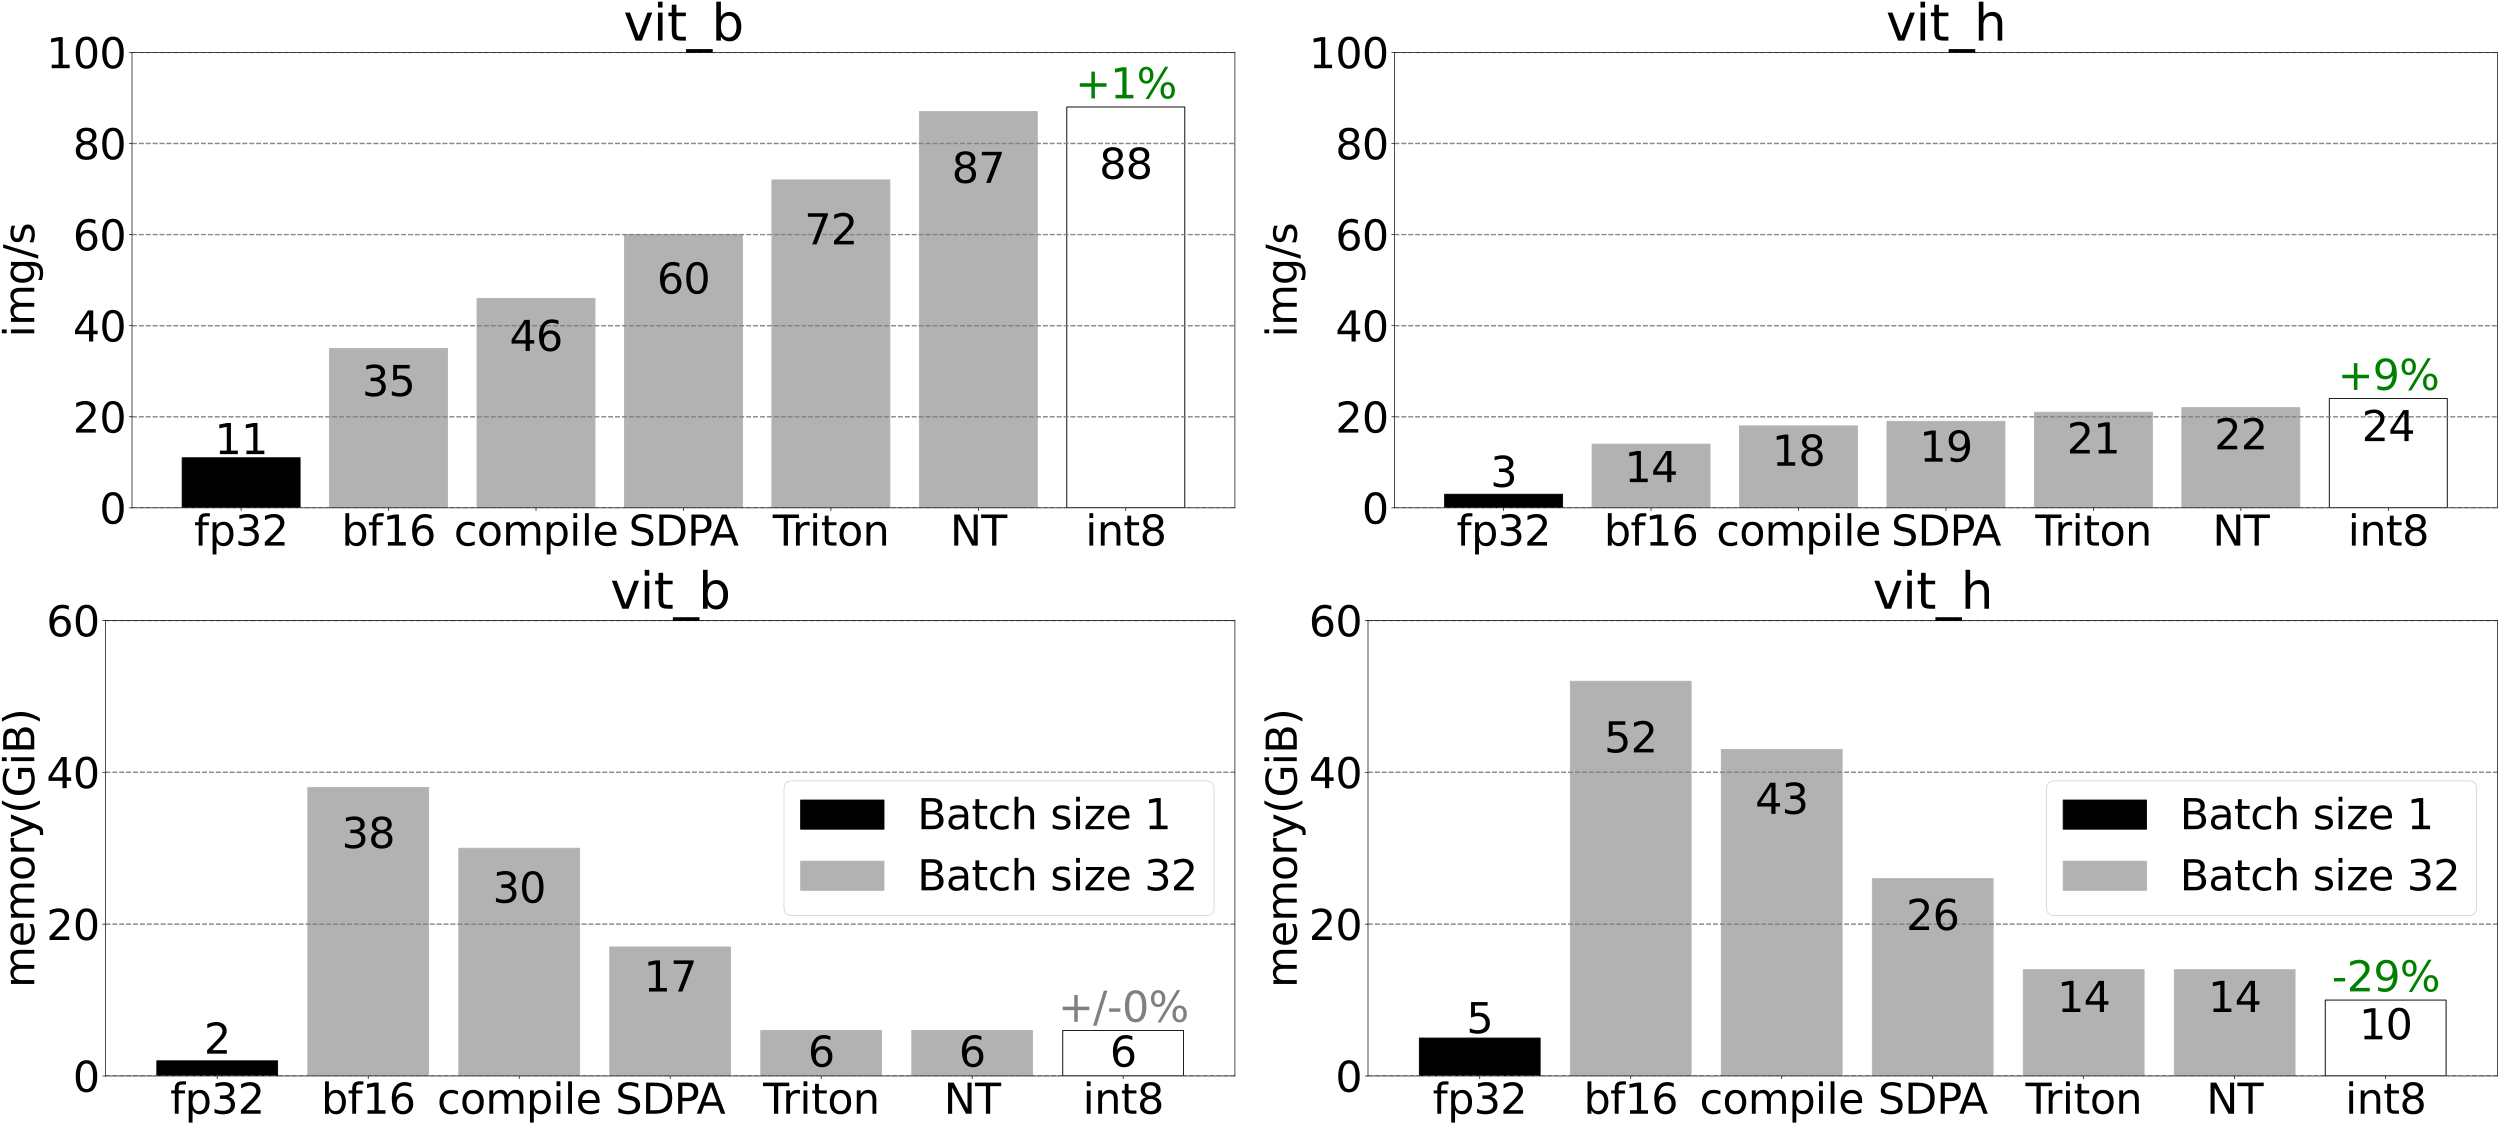 <?xml version="1.0" encoding="utf-8" standalone="no"?>
<!DOCTYPE svg PUBLIC "-//W3C//DTD SVG 1.1//EN"
  "http://www.w3.org/Graphics/SVG/1.1/DTD/svg11.dtd">
<svg xmlns:xlink="http://www.w3.org/1999/xlink" width="2880pt" height="1296pt" viewBox="0 0 2880 1296" xmlns="http://www.w3.org/2000/svg" version="1.1">
 <defs>
  <style type="text/css">*{stroke-linejoin: round; stroke-linecap: butt}</style>
 </defs>
 <g id="figure_1">
  <g id="patch_1">
   <path d="M 0 1296 
L 2880 1296 
L 2880 0 
L 0 0 
z
" style="fill: #ffffff"/>
  </g>
  <g id="subfigure_1">
   <g id="patch_2">
    <path d="M 0 641.52 
L 1425.6 641.52 
L 1425.6 0 
L 0 0 
z
" style="fill: #ffffff"/>
   </g>
   <g id="axes_1">
    <g id="patch_3">
     <path d="M 152.075 585.065 
L 1422.6 585.065 
L 1422.6 60.348 
L 152.075 60.348 
z
" style="fill: #ffffff"/>
    </g>
    <g id="patch_4">
     <path d="M 209.826 585.065 
L 345.711 585.065 
L 345.711 527.346 
L 209.826 527.346 
z
" clip-path="url(#pf7ee3ecf9d)" style="stroke: #000000; stroke-linejoin: miter"/>
    </g>
    <g id="patch_5">
     <path d="M 379.683 585.065 
L 515.568 585.065 
L 515.568 401.414 
L 379.683 401.414 
z
" clip-path="url(#pf7ee3ecf9d)" style="fill: #b2b2b2; stroke: #b2b2b2; stroke-linejoin: miter"/>
    </g>
    <g id="patch_6">
     <path d="M 549.539 585.065 
L 685.424 585.065 
L 685.424 343.695 
L 549.539 343.695 
z
" clip-path="url(#pf7ee3ecf9d)" style="fill: #b2b2b2; stroke: #b2b2b2; stroke-linejoin: miter"/>
    </g>
    <g id="patch_7">
     <path d="M 719.395 585.065 
L 855.28 585.065 
L 855.28 270.235 
L 719.395 270.235 
z
" clip-path="url(#pf7ee3ecf9d)" style="fill: #b2b2b2; stroke: #b2b2b2; stroke-linejoin: miter"/>
    </g>
    <g id="patch_8">
     <path d="M 889.251 585.065 
L 1025.136 585.065 
L 1025.136 207.269 
L 889.251 207.269 
z
" clip-path="url(#pf7ee3ecf9d)" style="fill: #b2b2b2; stroke: #b2b2b2; stroke-linejoin: miter"/>
    </g>
    <g id="patch_9">
     <path d="M 1059.107 585.065 
L 1194.992 585.065 
L 1194.992 128.561 
L 1059.107 128.561 
z
" clip-path="url(#pf7ee3ecf9d)" style="fill: #b2b2b2; stroke: #b2b2b2; stroke-linejoin: miter"/>
    </g>
    <g id="patch_10">
     <path d="M 1228.964 585.065 
L 1364.849 585.065 
L 1364.849 123.314 
L 1228.964 123.314 
z
" clip-path="url(#pf7ee3ecf9d)" style="fill: #b2b2b2; stroke: #b2b2b2; stroke-linejoin: miter"/>
    </g>
    <g id="patch_11">
     <path d="M 1228.964 585.065 
L 1364.849 585.065 
L 1364.849 123.314 
L 1228.964 123.314 
z
" clip-path="url(#pf7ee3ecf9d)" style="fill: #ffffff; stroke: #000000; stroke-linejoin: miter"/>
    </g>
    <g id="matplotlib.axis_1">
     <g id="xtick_1">
      <g id="line2d_1">
       <defs>
        <path id="m98b97eade9" d="M 0 0 
L 0 3.5 
" style="stroke: #000000; stroke-width: 0.8"/>
       </defs>
       <g>
        <use xlink:href="#m98b97eade9" x="277.769" y="585.065" style="stroke: #000000; stroke-width: 0.8"/>
       </g>
      </g>
      <g id="text_1">
       <!-- fp32 -->
       <g transform="translate(223.544 628.537) scale(0.48 -0.48)">
        <defs>
         <path id="DejaVuSans-66" d="M 2375 4863 
L 2375 4384 
L 1825 4384 
Q 1516 4384 1395 4259 
Q 1275 4134 1275 3809 
L 1275 3500 
L 2222 3500 
L 2222 3053 
L 1275 3053 
L 1275 0 
L 697 0 
L 697 3053 
L 147 3053 
L 147 3500 
L 697 3500 
L 697 3744 
Q 697 4328 969 4595 
Q 1241 4863 1831 4863 
L 2375 4863 
z
" transform="scale(0.016)"/>
         <path id="DejaVuSans-70" d="M 1159 525 
L 1159 -1331 
L 581 -1331 
L 581 3500 
L 1159 3500 
L 1159 2969 
Q 1341 3281 1617 3432 
Q 1894 3584 2278 3584 
Q 2916 3584 3314 3078 
Q 3713 2572 3713 1747 
Q 3713 922 3314 415 
Q 2916 -91 2278 -91 
Q 1894 -91 1617 61 
Q 1341 213 1159 525 
z
M 3116 1747 
Q 3116 2381 2855 2742 
Q 2594 3103 2138 3103 
Q 1681 3103 1420 2742 
Q 1159 2381 1159 1747 
Q 1159 1113 1420 752 
Q 1681 391 2138 391 
Q 2594 391 2855 752 
Q 3116 1113 3116 1747 
z
" transform="scale(0.016)"/>
         <path id="DejaVuSans-33" d="M 2597 2516 
Q 3050 2419 3304 2112 
Q 3559 1806 3559 1356 
Q 3559 666 3084 287 
Q 2609 -91 1734 -91 
Q 1441 -91 1130 -33 
Q 819 25 488 141 
L 488 750 
Q 750 597 1062 519 
Q 1375 441 1716 441 
Q 2309 441 2620 675 
Q 2931 909 2931 1356 
Q 2931 1769 2642 2001 
Q 2353 2234 1838 2234 
L 1294 2234 
L 1294 2753 
L 1863 2753 
Q 2328 2753 2575 2939 
Q 2822 3125 2822 3475 
Q 2822 3834 2567 4026 
Q 2313 4219 1838 4219 
Q 1578 4219 1281 4162 
Q 984 4106 628 3988 
L 628 4550 
Q 988 4650 1302 4700 
Q 1616 4750 1894 4750 
Q 2613 4750 3031 4423 
Q 3450 4097 3450 3541 
Q 3450 3153 3228 2886 
Q 3006 2619 2597 2516 
z
" transform="scale(0.016)"/>
         <path id="DejaVuSans-32" d="M 1228 531 
L 3431 531 
L 3431 0 
L 469 0 
L 469 531 
Q 828 903 1448 1529 
Q 2069 2156 2228 2338 
Q 2531 2678 2651 2914 
Q 2772 3150 2772 3378 
Q 2772 3750 2511 3984 
Q 2250 4219 1831 4219 
Q 1534 4219 1204 4116 
Q 875 4013 500 3803 
L 500 4441 
Q 881 4594 1212 4672 
Q 1544 4750 1819 4750 
Q 2544 4750 2975 4387 
Q 3406 4025 3406 3419 
Q 3406 3131 3298 2873 
Q 3191 2616 2906 2266 
Q 2828 2175 2409 1742 
Q 1991 1309 1228 531 
z
" transform="scale(0.016)"/>
        </defs>
        <use xlink:href="#DejaVuSans-66"/>
        <use xlink:href="#DejaVuSans-70" x="35.205"/>
        <use xlink:href="#DejaVuSans-33" x="98.682"/>
        <use xlink:href="#DejaVuSans-32" x="162.305"/>
       </g>
      </g>
     </g>
     <g id="xtick_2">
      <g id="line2d_2">
       <g>
        <use xlink:href="#m98b97eade9" x="447.625" y="585.065" style="stroke: #000000; stroke-width: 0.8"/>
       </g>
      </g>
      <g id="text_2">
       <!-- bf16 -->
       <g transform="translate(393.4 628.537) scale(0.48 -0.48)">
        <defs>
         <path id="DejaVuSans-62" d="M 3116 1747 
Q 3116 2381 2855 2742 
Q 2594 3103 2138 3103 
Q 1681 3103 1420 2742 
Q 1159 2381 1159 1747 
Q 1159 1113 1420 752 
Q 1681 391 2138 391 
Q 2594 391 2855 752 
Q 3116 1113 3116 1747 
z
M 1159 2969 
Q 1341 3281 1617 3432 
Q 1894 3584 2278 3584 
Q 2916 3584 3314 3078 
Q 3713 2572 3713 1747 
Q 3713 922 3314 415 
Q 2916 -91 2278 -91 
Q 1894 -91 1617 61 
Q 1341 213 1159 525 
L 1159 0 
L 581 0 
L 581 4863 
L 1159 4863 
L 1159 2969 
z
" transform="scale(0.016)"/>
         <path id="DejaVuSans-31" d="M 794 531 
L 1825 531 
L 1825 4091 
L 703 3866 
L 703 4441 
L 1819 4666 
L 2450 4666 
L 2450 531 
L 3481 531 
L 3481 0 
L 794 0 
L 794 531 
z
" transform="scale(0.016)"/>
         <path id="DejaVuSans-36" d="M 2113 2584 
Q 1688 2584 1439 2293 
Q 1191 2003 1191 1497 
Q 1191 994 1439 701 
Q 1688 409 2113 409 
Q 2538 409 2786 701 
Q 3034 994 3034 1497 
Q 3034 2003 2786 2293 
Q 2538 2584 2113 2584 
z
M 3366 4563 
L 3366 3988 
Q 3128 4100 2886 4159 
Q 2644 4219 2406 4219 
Q 1781 4219 1451 3797 
Q 1122 3375 1075 2522 
Q 1259 2794 1537 2939 
Q 1816 3084 2150 3084 
Q 2853 3084 3261 2657 
Q 3669 2231 3669 1497 
Q 3669 778 3244 343 
Q 2819 -91 2113 -91 
Q 1303 -91 875 529 
Q 447 1150 447 2328 
Q 447 3434 972 4092 
Q 1497 4750 2381 4750 
Q 2619 4750 2861 4703 
Q 3103 4656 3366 4563 
z
" transform="scale(0.016)"/>
        </defs>
        <use xlink:href="#DejaVuSans-62"/>
        <use xlink:href="#DejaVuSans-66" x="63.477"/>
        <use xlink:href="#DejaVuSans-31" x="98.682"/>
        <use xlink:href="#DejaVuSans-36" x="162.305"/>
       </g>
      </g>
     </g>
     <g id="xtick_3">
      <g id="line2d_3">
       <g>
        <use xlink:href="#m98b97eade9" x="617.481" y="585.065" style="stroke: #000000; stroke-width: 0.8"/>
       </g>
      </g>
      <g id="text_3">
       <!-- compile -->
       <g transform="translate(522.884 628.537) scale(0.48 -0.48)">
        <defs>
         <path id="DejaVuSans-63" d="M 3122 3366 
L 3122 2828 
Q 2878 2963 2633 3030 
Q 2388 3097 2138 3097 
Q 1578 3097 1268 2742 
Q 959 2388 959 1747 
Q 959 1106 1268 751 
Q 1578 397 2138 397 
Q 2388 397 2633 464 
Q 2878 531 3122 666 
L 3122 134 
Q 2881 22 2623 -34 
Q 2366 -91 2075 -91 
Q 1284 -91 818 406 
Q 353 903 353 1747 
Q 353 2603 823 3093 
Q 1294 3584 2113 3584 
Q 2378 3584 2631 3529 
Q 2884 3475 3122 3366 
z
" transform="scale(0.016)"/>
         <path id="DejaVuSans-6f" d="M 1959 3097 
Q 1497 3097 1228 2736 
Q 959 2375 959 1747 
Q 959 1119 1226 758 
Q 1494 397 1959 397 
Q 2419 397 2687 759 
Q 2956 1122 2956 1747 
Q 2956 2369 2687 2733 
Q 2419 3097 1959 3097 
z
M 1959 3584 
Q 2709 3584 3137 3096 
Q 3566 2609 3566 1747 
Q 3566 888 3137 398 
Q 2709 -91 1959 -91 
Q 1206 -91 779 398 
Q 353 888 353 1747 
Q 353 2609 779 3096 
Q 1206 3584 1959 3584 
z
" transform="scale(0.016)"/>
         <path id="DejaVuSans-6d" d="M 3328 2828 
Q 3544 3216 3844 3400 
Q 4144 3584 4550 3584 
Q 5097 3584 5394 3201 
Q 5691 2819 5691 2113 
L 5691 0 
L 5113 0 
L 5113 2094 
Q 5113 2597 4934 2840 
Q 4756 3084 4391 3084 
Q 3944 3084 3684 2787 
Q 3425 2491 3425 1978 
L 3425 0 
L 2847 0 
L 2847 2094 
Q 2847 2600 2669 2842 
Q 2491 3084 2119 3084 
Q 1678 3084 1418 2786 
Q 1159 2488 1159 1978 
L 1159 0 
L 581 0 
L 581 3500 
L 1159 3500 
L 1159 2956 
Q 1356 3278 1631 3431 
Q 1906 3584 2284 3584 
Q 2666 3584 2933 3390 
Q 3200 3197 3328 2828 
z
" transform="scale(0.016)"/>
         <path id="DejaVuSans-69" d="M 603 3500 
L 1178 3500 
L 1178 0 
L 603 0 
L 603 3500 
z
M 603 4863 
L 1178 4863 
L 1178 4134 
L 603 4134 
L 603 4863 
z
" transform="scale(0.016)"/>
         <path id="DejaVuSans-6c" d="M 603 4863 
L 1178 4863 
L 1178 0 
L 603 0 
L 603 4863 
z
" transform="scale(0.016)"/>
         <path id="DejaVuSans-65" d="M 3597 1894 
L 3597 1613 
L 953 1613 
Q 991 1019 1311 708 
Q 1631 397 2203 397 
Q 2534 397 2845 478 
Q 3156 559 3463 722 
L 3463 178 
Q 3153 47 2828 -22 
Q 2503 -91 2169 -91 
Q 1331 -91 842 396 
Q 353 884 353 1716 
Q 353 2575 817 3079 
Q 1281 3584 2069 3584 
Q 2775 3584 3186 3129 
Q 3597 2675 3597 1894 
z
M 3022 2063 
Q 3016 2534 2758 2815 
Q 2500 3097 2075 3097 
Q 1594 3097 1305 2825 
Q 1016 2553 972 2059 
L 3022 2063 
z
" transform="scale(0.016)"/>
        </defs>
        <use xlink:href="#DejaVuSans-63"/>
        <use xlink:href="#DejaVuSans-6f" x="54.98"/>
        <use xlink:href="#DejaVuSans-6d" x="116.162"/>
        <use xlink:href="#DejaVuSans-70" x="213.574"/>
        <use xlink:href="#DejaVuSans-69" x="277.051"/>
        <use xlink:href="#DejaVuSans-6c" x="304.834"/>
        <use xlink:href="#DejaVuSans-65" x="332.617"/>
       </g>
      </g>
     </g>
     <g id="xtick_4">
      <g id="line2d_4">
       <g>
        <use xlink:href="#m98b97eade9" x="787.337" y="585.065" style="stroke: #000000; stroke-width: 0.8"/>
       </g>
      </g>
      <g id="text_4">
       <!-- SDPA -->
       <g transform="translate(724.263 628.537) scale(0.48 -0.48)">
        <defs>
         <path id="DejaVuSans-53" d="M 3425 4513 
L 3425 3897 
Q 3066 4069 2747 4153 
Q 2428 4238 2131 4238 
Q 1616 4238 1336 4038 
Q 1056 3838 1056 3469 
Q 1056 3159 1242 3001 
Q 1428 2844 1947 2747 
L 2328 2669 
Q 3034 2534 3370 2195 
Q 3706 1856 3706 1288 
Q 3706 609 3251 259 
Q 2797 -91 1919 -91 
Q 1588 -91 1214 -16 
Q 841 59 441 206 
L 441 856 
Q 825 641 1194 531 
Q 1563 422 1919 422 
Q 2459 422 2753 634 
Q 3047 847 3047 1241 
Q 3047 1584 2836 1778 
Q 2625 1972 2144 2069 
L 1759 2144 
Q 1053 2284 737 2584 
Q 422 2884 422 3419 
Q 422 4038 858 4394 
Q 1294 4750 2059 4750 
Q 2388 4750 2728 4690 
Q 3069 4631 3425 4513 
z
" transform="scale(0.016)"/>
         <path id="DejaVuSans-44" d="M 1259 4147 
L 1259 519 
L 2022 519 
Q 2988 519 3436 956 
Q 3884 1394 3884 2338 
Q 3884 3275 3436 3711 
Q 2988 4147 2022 4147 
L 1259 4147 
z
M 628 4666 
L 1925 4666 
Q 3281 4666 3915 4102 
Q 4550 3538 4550 2338 
Q 4550 1131 3912 565 
Q 3275 0 1925 0 
L 628 0 
L 628 4666 
z
" transform="scale(0.016)"/>
         <path id="DejaVuSans-50" d="M 1259 4147 
L 1259 2394 
L 2053 2394 
Q 2494 2394 2734 2622 
Q 2975 2850 2975 3272 
Q 2975 3691 2734 3919 
Q 2494 4147 2053 4147 
L 1259 4147 
z
M 628 4666 
L 2053 4666 
Q 2838 4666 3239 4311 
Q 3641 3956 3641 3272 
Q 3641 2581 3239 2228 
Q 2838 1875 2053 1875 
L 1259 1875 
L 1259 0 
L 628 0 
L 628 4666 
z
" transform="scale(0.016)"/>
         <path id="DejaVuSans-41" d="M 2188 4044 
L 1331 1722 
L 3047 1722 
L 2188 4044 
z
M 1831 4666 
L 2547 4666 
L 4325 0 
L 3669 0 
L 3244 1197 
L 1141 1197 
L 716 0 
L 50 0 
L 1831 4666 
z
" transform="scale(0.016)"/>
        </defs>
        <use xlink:href="#DejaVuSans-53"/>
        <use xlink:href="#DejaVuSans-44" x="63.477"/>
        <use xlink:href="#DejaVuSans-50" x="140.479"/>
        <use xlink:href="#DejaVuSans-41" x="194.406"/>
       </g>
      </g>
     </g>
     <g id="xtick_5">
      <g id="line2d_5">
       <g>
        <use xlink:href="#m98b97eade9" x="957.194" y="585.065" style="stroke: #000000; stroke-width: 0.8"/>
       </g>
      </g>
      <g id="text_5">
       <!-- Triton -->
       <g transform="translate(890.237 628.537) scale(0.48 -0.48)">
        <defs>
         <path id="DejaVuSans-54" d="M -19 4666 
L 3928 4666 
L 3928 4134 
L 2272 4134 
L 2272 0 
L 1638 0 
L 1638 4134 
L -19 4134 
L -19 4666 
z
" transform="scale(0.016)"/>
         <path id="DejaVuSans-72" d="M 2631 2963 
Q 2534 3019 2420 3045 
Q 2306 3072 2169 3072 
Q 1681 3072 1420 2755 
Q 1159 2438 1159 1844 
L 1159 0 
L 581 0 
L 581 3500 
L 1159 3500 
L 1159 2956 
Q 1341 3275 1631 3429 
Q 1922 3584 2338 3584 
Q 2397 3584 2469 3576 
Q 2541 3569 2628 3553 
L 2631 2963 
z
" transform="scale(0.016)"/>
         <path id="DejaVuSans-74" d="M 1172 4494 
L 1172 3500 
L 2356 3500 
L 2356 3053 
L 1172 3053 
L 1172 1153 
Q 1172 725 1289 603 
Q 1406 481 1766 481 
L 2356 481 
L 2356 0 
L 1766 0 
Q 1100 0 847 248 
Q 594 497 594 1153 
L 594 3053 
L 172 3053 
L 172 3500 
L 594 3500 
L 594 4494 
L 1172 4494 
z
" transform="scale(0.016)"/>
         <path id="DejaVuSans-6e" d="M 3513 2113 
L 3513 0 
L 2938 0 
L 2938 2094 
Q 2938 2591 2744 2837 
Q 2550 3084 2163 3084 
Q 1697 3084 1428 2787 
Q 1159 2491 1159 1978 
L 1159 0 
L 581 0 
L 581 3500 
L 1159 3500 
L 1159 2956 
Q 1366 3272 1645 3428 
Q 1925 3584 2291 3584 
Q 2894 3584 3203 3211 
Q 3513 2838 3513 2113 
z
" transform="scale(0.016)"/>
        </defs>
        <use xlink:href="#DejaVuSans-54"/>
        <use xlink:href="#DejaVuSans-72" x="46.334"/>
        <use xlink:href="#DejaVuSans-69" x="87.447"/>
        <use xlink:href="#DejaVuSans-74" x="115.23"/>
        <use xlink:href="#DejaVuSans-6f" x="154.439"/>
        <use xlink:href="#DejaVuSans-6e" x="215.621"/>
       </g>
      </g>
     </g>
     <g id="xtick_6">
      <g id="line2d_6">
       <g>
        <use xlink:href="#m98b97eade9" x="1127.05" y="585.065" style="stroke: #000000; stroke-width: 0.8"/>
       </g>
      </g>
      <g id="text_6">
       <!-- NT -->
       <g transform="translate(1094.436 628.537) scale(0.48 -0.48)">
        <defs>
         <path id="DejaVuSans-4e" d="M 628 4666 
L 1478 4666 
L 3547 763 
L 3547 4666 
L 4159 4666 
L 4159 0 
L 3309 0 
L 1241 3903 
L 1241 0 
L 628 0 
L 628 4666 
z
" transform="scale(0.016)"/>
        </defs>
        <use xlink:href="#DejaVuSans-4e"/>
        <use xlink:href="#DejaVuSans-54" x="74.805"/>
       </g>
      </g>
     </g>
     <g id="xtick_7">
      <g id="line2d_7">
       <g>
        <use xlink:href="#m98b97eade9" x="1296.906" y="585.065" style="stroke: #000000; stroke-width: 0.8"/>
       </g>
      </g>
      <g id="text_7">
       <!-- int8 -->
       <g transform="translate(1250.35 628.537) scale(0.48 -0.48)">
        <defs>
         <path id="DejaVuSans-38" d="M 2034 2216 
Q 1584 2216 1326 1975 
Q 1069 1734 1069 1313 
Q 1069 891 1326 650 
Q 1584 409 2034 409 
Q 2484 409 2743 651 
Q 3003 894 3003 1313 
Q 3003 1734 2745 1975 
Q 2488 2216 2034 2216 
z
M 1403 2484 
Q 997 2584 770 2862 
Q 544 3141 544 3541 
Q 544 4100 942 4425 
Q 1341 4750 2034 4750 
Q 2731 4750 3128 4425 
Q 3525 4100 3525 3541 
Q 3525 3141 3298 2862 
Q 3072 2584 2669 2484 
Q 3125 2378 3379 2068 
Q 3634 1759 3634 1313 
Q 3634 634 3220 271 
Q 2806 -91 2034 -91 
Q 1263 -91 848 271 
Q 434 634 434 1313 
Q 434 1759 690 2068 
Q 947 2378 1403 2484 
z
M 1172 3481 
Q 1172 3119 1398 2916 
Q 1625 2713 2034 2713 
Q 2441 2713 2670 2916 
Q 2900 3119 2900 3481 
Q 2900 3844 2670 4047 
Q 2441 4250 2034 4250 
Q 1625 4250 1398 4047 
Q 1172 3844 1172 3481 
z
" transform="scale(0.016)"/>
        </defs>
        <use xlink:href="#DejaVuSans-69"/>
        <use xlink:href="#DejaVuSans-6e" x="27.783"/>
        <use xlink:href="#DejaVuSans-74" x="91.162"/>
        <use xlink:href="#DejaVuSans-38" x="130.371"/>
       </g>
      </g>
     </g>
    </g>
    <g id="matplotlib.axis_2">
     <g id="ytick_1">
      <g id="line2d_8">
       <defs>
        <path id="m52b0886c52" d="M 0 0 
L -3.5 0 
" style="stroke: #000000; stroke-width: 0.8"/>
       </defs>
       <g>
        <use xlink:href="#m52b0886c52" x="152.075" y="585.065" style="stroke: #000000; stroke-width: 0.8"/>
       </g>
      </g>
      <g id="text_8">
       <!-- 0 -->
       <g transform="translate(114.535 603.301) scale(0.48 -0.48)">
        <defs>
         <path id="DejaVuSans-30" d="M 2034 4250 
Q 1547 4250 1301 3770 
Q 1056 3291 1056 2328 
Q 1056 1369 1301 889 
Q 1547 409 2034 409 
Q 2525 409 2770 889 
Q 3016 1369 3016 2328 
Q 3016 3291 2770 3770 
Q 2525 4250 2034 4250 
z
M 2034 4750 
Q 2819 4750 3233 4129 
Q 3647 3509 3647 2328 
Q 3647 1150 3233 529 
Q 2819 -91 2034 -91 
Q 1250 -91 836 529 
Q 422 1150 422 2328 
Q 422 3509 836 4129 
Q 1250 4750 2034 4750 
z
" transform="scale(0.016)"/>
        </defs>
        <use xlink:href="#DejaVuSans-30"/>
       </g>
      </g>
     </g>
     <g id="ytick_2">
      <g id="line2d_9">
       <g>
        <use xlink:href="#m52b0886c52" x="152.075" y="480.121" style="stroke: #000000; stroke-width: 0.8"/>
       </g>
      </g>
      <g id="text_9">
       <!-- 20 -->
       <g transform="translate(83.995 498.358) scale(0.48 -0.48)">
        <use xlink:href="#DejaVuSans-32"/>
        <use xlink:href="#DejaVuSans-30" x="63.623"/>
       </g>
      </g>
     </g>
     <g id="ytick_3">
      <g id="line2d_10">
       <g>
        <use xlink:href="#m52b0886c52" x="152.075" y="375.178" style="stroke: #000000; stroke-width: 0.8"/>
       </g>
      </g>
      <g id="text_10">
       <!-- 40 -->
       <g transform="translate(83.995 393.414) scale(0.48 -0.48)">
        <defs>
         <path id="DejaVuSans-34" d="M 2419 4116 
L 825 1625 
L 2419 1625 
L 2419 4116 
z
M 2253 4666 
L 3047 4666 
L 3047 1625 
L 3713 1625 
L 3713 1100 
L 3047 1100 
L 3047 0 
L 2419 0 
L 2419 1100 
L 313 1100 
L 313 1709 
L 2253 4666 
z
" transform="scale(0.016)"/>
        </defs>
        <use xlink:href="#DejaVuSans-34"/>
        <use xlink:href="#DejaVuSans-30" x="63.623"/>
       </g>
      </g>
     </g>
     <g id="ytick_4">
      <g id="line2d_11">
       <g>
        <use xlink:href="#m52b0886c52" x="152.075" y="270.235" style="stroke: #000000; stroke-width: 0.8"/>
       </g>
      </g>
      <g id="text_11">
       <!-- 60 -->
       <g transform="translate(83.995 288.471) scale(0.48 -0.48)">
        <use xlink:href="#DejaVuSans-36"/>
        <use xlink:href="#DejaVuSans-30" x="63.623"/>
       </g>
      </g>
     </g>
     <g id="ytick_5">
      <g id="line2d_12">
       <g>
        <use xlink:href="#m52b0886c52" x="152.075" y="165.292" style="stroke: #000000; stroke-width: 0.8"/>
       </g>
      </g>
      <g id="text_12">
       <!-- 80 -->
       <g transform="translate(83.995 183.528) scale(0.48 -0.48)">
        <use xlink:href="#DejaVuSans-38"/>
        <use xlink:href="#DejaVuSans-30" x="63.623"/>
       </g>
      </g>
     </g>
     <g id="ytick_6">
      <g id="line2d_13">
       <g>
        <use xlink:href="#m52b0886c52" x="152.075" y="60.348" style="stroke: #000000; stroke-width: 0.8"/>
       </g>
      </g>
      <g id="text_13">
       <!-- 100 -->
       <g transform="translate(53.455 78.584) scale(0.48 -0.48)">
        <use xlink:href="#DejaVuSans-31"/>
        <use xlink:href="#DejaVuSans-30" x="63.623"/>
        <use xlink:href="#DejaVuSans-30" x="127.246"/>
       </g>
      </g>
     </g>
     <g id="text_14">
      <!-- img/s -->
      <g transform="translate(39.473 388.575) rotate(-90) scale(0.48 -0.48)">
       <defs>
        <path id="DejaVuSans-67" d="M 2906 1791 
Q 2906 2416 2648 2759 
Q 2391 3103 1925 3103 
Q 1463 3103 1205 2759 
Q 947 2416 947 1791 
Q 947 1169 1205 825 
Q 1463 481 1925 481 
Q 2391 481 2648 825 
Q 2906 1169 2906 1791 
z
M 3481 434 
Q 3481 -459 3084 -895 
Q 2688 -1331 1869 -1331 
Q 1566 -1331 1297 -1286 
Q 1028 -1241 775 -1147 
L 775 -588 
Q 1028 -725 1275 -790 
Q 1522 -856 1778 -856 
Q 2344 -856 2625 -561 
Q 2906 -266 2906 331 
L 2906 616 
Q 2728 306 2450 153 
Q 2172 0 1784 0 
Q 1141 0 747 490 
Q 353 981 353 1791 
Q 353 2603 747 3093 
Q 1141 3584 1784 3584 
Q 2172 3584 2450 3431 
Q 2728 3278 2906 2969 
L 2906 3500 
L 3481 3500 
L 3481 434 
z
" transform="scale(0.016)"/>
        <path id="DejaVuSans-2f" d="M 1625 4666 
L 2156 4666 
L 531 -594 
L 0 -594 
L 1625 4666 
z
" transform="scale(0.016)"/>
        <path id="DejaVuSans-73" d="M 2834 3397 
L 2834 2853 
Q 2591 2978 2328 3040 
Q 2066 3103 1784 3103 
Q 1356 3103 1142 2972 
Q 928 2841 928 2578 
Q 928 2378 1081 2264 
Q 1234 2150 1697 2047 
L 1894 2003 
Q 2506 1872 2764 1633 
Q 3022 1394 3022 966 
Q 3022 478 2636 193 
Q 2250 -91 1575 -91 
Q 1294 -91 989 -36 
Q 684 19 347 128 
L 347 722 
Q 666 556 975 473 
Q 1284 391 1588 391 
Q 1994 391 2212 530 
Q 2431 669 2431 922 
Q 2431 1156 2273 1281 
Q 2116 1406 1581 1522 
L 1381 1569 
Q 847 1681 609 1914 
Q 372 2147 372 2553 
Q 372 3047 722 3315 
Q 1072 3584 1716 3584 
Q 2034 3584 2315 3537 
Q 2597 3491 2834 3397 
z
" transform="scale(0.016)"/>
       </defs>
       <use xlink:href="#DejaVuSans-69"/>
       <use xlink:href="#DejaVuSans-6d" x="27.783"/>
       <use xlink:href="#DejaVuSans-67" x="125.195"/>
       <use xlink:href="#DejaVuSans-2f" x="188.672"/>
       <use xlink:href="#DejaVuSans-73" x="222.363"/>
      </g>
     </g>
    </g>
    <g id="line2d_14">
     <path d="M 152.075 585.065 
L 1422.6 585.065 
" clip-path="url(#pf7ee3ecf9d)" style="fill: none; stroke-dasharray: 5.55,2.4; stroke-dashoffset: 0; stroke: #808080; stroke-opacity: 0.7; stroke-width: 1.5"/>
    </g>
    <g id="line2d_15">
     <path d="M 152.075 480.121 
L 1422.6 480.121 
" clip-path="url(#pf7ee3ecf9d)" style="fill: none; stroke-dasharray: 5.55,2.4; stroke-dashoffset: 0; stroke: #808080; stroke-opacity: 0.7; stroke-width: 1.5"/>
    </g>
    <g id="line2d_16">
     <path d="M 152.075 375.178 
L 1422.6 375.178 
" clip-path="url(#pf7ee3ecf9d)" style="fill: none; stroke-dasharray: 5.55,2.4; stroke-dashoffset: 0; stroke: #808080; stroke-opacity: 0.7; stroke-width: 1.5"/>
    </g>
    <g id="line2d_17">
     <path d="M 152.075 270.235 
L 1422.6 270.235 
" clip-path="url(#pf7ee3ecf9d)" style="fill: none; stroke-dasharray: 5.55,2.4; stroke-dashoffset: 0; stroke: #808080; stroke-opacity: 0.7; stroke-width: 1.5"/>
    </g>
    <g id="line2d_18">
     <path d="M 152.075 165.292 
L 1422.6 165.292 
" clip-path="url(#pf7ee3ecf9d)" style="fill: none; stroke-dasharray: 5.55,2.4; stroke-dashoffset: 0; stroke: #808080; stroke-opacity: 0.7; stroke-width: 1.5"/>
    </g>
    <g id="line2d_19">
     <path d="M 152.075 60.348 
L 1422.6 60.348 
" clip-path="url(#pf7ee3ecf9d)" style="fill: none; stroke-dasharray: 5.55,2.4; stroke-dashoffset: 0; stroke: #808080; stroke-opacity: 0.7; stroke-width: 1.5"/>
    </g>
    <g id="line2d_20">
     <path d="M 152.075 585.065 
L 1422.6 585.065 
" clip-path="url(#pf7ee3ecf9d)" style="fill: none; stroke-dasharray: 5.55,2.4; stroke-dashoffset: 0; stroke: #808080; stroke-opacity: 0.7; stroke-width: 1.5"/>
    </g>
    <g id="line2d_21">
     <path d="M 152.075 480.121 
L 1422.6 480.121 
" clip-path="url(#pf7ee3ecf9d)" style="fill: none; stroke-dasharray: 5.55,2.4; stroke-dashoffset: 0; stroke: #808080; stroke-opacity: 0.7; stroke-width: 1.5"/>
    </g>
    <g id="line2d_22">
     <path d="M 152.075 375.178 
L 1422.6 375.178 
" clip-path="url(#pf7ee3ecf9d)" style="fill: none; stroke-dasharray: 5.55,2.4; stroke-dashoffset: 0; stroke: #808080; stroke-opacity: 0.7; stroke-width: 1.5"/>
    </g>
    <g id="line2d_23">
     <path d="M 152.075 270.235 
L 1422.6 270.235 
" clip-path="url(#pf7ee3ecf9d)" style="fill: none; stroke-dasharray: 5.55,2.4; stroke-dashoffset: 0; stroke: #808080; stroke-opacity: 0.7; stroke-width: 1.5"/>
    </g>
    <g id="line2d_24">
     <path d="M 152.075 165.292 
L 1422.6 165.292 
" clip-path="url(#pf7ee3ecf9d)" style="fill: none; stroke-dasharray: 5.55,2.4; stroke-dashoffset: 0; stroke: #808080; stroke-opacity: 0.7; stroke-width: 1.5"/>
    </g>
    <g id="line2d_25">
     <path d="M 152.075 60.348 
L 1422.6 60.348 
" clip-path="url(#pf7ee3ecf9d)" style="fill: none; stroke-dasharray: 5.55,2.4; stroke-dashoffset: 0; stroke: #808080; stroke-opacity: 0.7; stroke-width: 1.5"/>
    </g>
    <g id="patch_12">
     <path d="M 152.075 585.065 
L 152.075 60.348 
" style="fill: none; stroke: #000000; stroke-width: 0.8; stroke-linejoin: miter; stroke-linecap: square"/>
    </g>
    <g id="patch_13">
     <path d="M 1422.6 585.065 
L 1422.6 60.348 
" style="fill: none; stroke: #000000; stroke-width: 0.8; stroke-linejoin: miter; stroke-linecap: square"/>
    </g>
    <g id="patch_14">
     <path d="M 152.075 585.065 
L 1422.6 585.065 
" style="fill: none; stroke: #000000; stroke-width: 0.8; stroke-linejoin: miter; stroke-linecap: square"/>
    </g>
    <g id="patch_15">
     <path d="M 152.075 60.348 
L 1422.6 60.348 
" style="fill: none; stroke: #000000; stroke-width: 0.8; stroke-linejoin: miter; stroke-linecap: square"/>
    </g>
    <g id="text_15">
     <!-- 11 -->
     <g transform="translate(247.229 523.135) scale(0.48 -0.48)">
      <use xlink:href="#DejaVuSans-31"/>
      <use xlink:href="#DejaVuSans-31" x="63.623"/>
     </g>
    </g>
    <g id="text_16">
     <!-- 35 -->
     <g transform="translate(417.085 456.252) scale(0.48 -0.48)">
      <defs>
       <path id="DejaVuSans-35" d="M 691 4666 
L 3169 4666 
L 3169 4134 
L 1269 4134 
L 1269 2991 
Q 1406 3038 1543 3061 
Q 1681 3084 1819 3084 
Q 2600 3084 3056 2656 
Q 3513 2228 3513 1497 
Q 3513 744 3044 326 
Q 2575 -91 1722 -91 
Q 1428 -91 1123 -41 
Q 819 9 494 109 
L 494 744 
Q 775 591 1075 516 
Q 1375 441 1709 441 
Q 2250 441 2565 725 
Q 2881 1009 2881 1497 
Q 2881 1984 2565 2268 
Q 2250 2553 1709 2553 
Q 1456 2553 1204 2497 
Q 953 2441 691 2322 
L 691 4666 
z
" transform="scale(0.016)"/>
      </defs>
      <use xlink:href="#DejaVuSans-33"/>
      <use xlink:href="#DejaVuSans-35" x="63.623"/>
     </g>
    </g>
    <g id="text_17">
     <!-- 46 -->
     <g transform="translate(586.941 404.305) scale(0.48 -0.48)">
      <use xlink:href="#DejaVuSans-34"/>
      <use xlink:href="#DejaVuSans-36" x="63.623"/>
     </g>
    </g>
    <g id="text_18">
     <!-- 60 -->
     <g transform="translate(756.798 338.19) scale(0.48 -0.48)">
      <use xlink:href="#DejaVuSans-36"/>
      <use xlink:href="#DejaVuSans-30" x="63.623"/>
     </g>
    </g>
    <g id="text_19">
     <!-- 72 -->
     <g transform="translate(926.654 281.521) scale(0.48 -0.48)">
      <defs>
       <path id="DejaVuSans-37" d="M 525 4666 
L 3525 4666 
L 3525 4397 
L 1831 0 
L 1172 0 
L 2766 4134 
L 525 4134 
L 525 4666 
z
" transform="scale(0.016)"/>
      </defs>
      <use xlink:href="#DejaVuSans-37"/>
      <use xlink:href="#DejaVuSans-32" x="63.623"/>
     </g>
    </g>
    <g id="text_20">
     <!-- 87 -->
     <g transform="translate(1096.51 210.684) scale(0.48 -0.48)">
      <use xlink:href="#DejaVuSans-38"/>
      <use xlink:href="#DejaVuSans-37" x="63.623"/>
     </g>
    </g>
    <g id="text_21">
     <!-- 88 -->
     <g transform="translate(1266.366 205.962) scale(0.48 -0.48)">
      <use xlink:href="#DejaVuSans-38"/>
      <use xlink:href="#DejaVuSans-38" x="63.623"/>
     </g>
    </g>
    <g id="text_22">
     <!-- +1% -->
     <g style="fill: #008000" transform="translate(1238.721 113.332) scale(0.48 -0.48)">
      <defs>
       <path id="DejaVuSans-2b" d="M 2944 4013 
L 2944 2272 
L 4684 2272 
L 4684 1741 
L 2944 1741 
L 2944 0 
L 2419 0 
L 2419 1741 
L 678 1741 
L 678 2272 
L 2419 2272 
L 2419 4013 
L 2944 4013 
z
" transform="scale(0.016)"/>
       <path id="DejaVuSans-25" d="M 4653 2053 
Q 4381 2053 4226 1822 
Q 4072 1591 4072 1178 
Q 4072 772 4226 539 
Q 4381 306 4653 306 
Q 4919 306 5073 539 
Q 5228 772 5228 1178 
Q 5228 1588 5073 1820 
Q 4919 2053 4653 2053 
z
M 4653 2450 
Q 5147 2450 5437 2106 
Q 5728 1763 5728 1178 
Q 5728 594 5436 251 
Q 5144 -91 4653 -91 
Q 4153 -91 3862 251 
Q 3572 594 3572 1178 
Q 3572 1766 3864 2108 
Q 4156 2450 4653 2450 
z
M 1428 4353 
Q 1159 4353 1004 4120 
Q 850 3888 850 3481 
Q 850 3069 1003 2837 
Q 1156 2606 1428 2606 
Q 1700 2606 1854 2837 
Q 2009 3069 2009 3481 
Q 2009 3884 1853 4118 
Q 1697 4353 1428 4353 
z
M 4250 4750 
L 4750 4750 
L 1831 -91 
L 1331 -91 
L 4250 4750 
z
M 1428 4750 
Q 1922 4750 2215 4408 
Q 2509 4066 2509 3481 
Q 2509 2891 2217 2550 
Q 1925 2209 1428 2209 
Q 931 2209 642 2551 
Q 353 2894 353 3481 
Q 353 4063 643 4406 
Q 934 4750 1428 4750 
z
" transform="scale(0.016)"/>
      </defs>
      <use xlink:href="#DejaVuSans-2b"/>
      <use xlink:href="#DejaVuSans-31" x="83.789"/>
      <use xlink:href="#DejaVuSans-25" x="147.412"/>
     </g>
    </g>
    <g id="text_23">
     <!-- vit_b -->
     <g transform="translate(718.317 46.767) scale(0.576 -0.576)">
      <defs>
       <path id="DejaVuSans-76" d="M 191 3500 
L 800 3500 
L 1894 563 
L 2988 3500 
L 3597 3500 
L 2284 0 
L 1503 0 
L 191 3500 
z
" transform="scale(0.016)"/>
       <path id="DejaVuSans-5f" d="M 3263 -1063 
L 3263 -1509 
L -63 -1509 
L -63 -1063 
L 3263 -1063 
z
" transform="scale(0.016)"/>
      </defs>
      <use xlink:href="#DejaVuSans-76"/>
      <use xlink:href="#DejaVuSans-69" x="59.18"/>
      <use xlink:href="#DejaVuSans-74" x="86.963"/>
      <use xlink:href="#DejaVuSans-5f" x="126.172"/>
      <use xlink:href="#DejaVuSans-62" x="176.172"/>
     </g>
    </g>
   </g>
  </g>
  <g id="subfigure_2">
   <g id="patch_16">
    <path d="M 0 1296 
L 1425.6 1296 
L 1425.6 654.48 
L 0 654.48 
z
" style="fill: #ffffff"/>
   </g>
   <g id="axes_2">
    <g id="patch_17">
     <path d="M 121.535 1239.545 
L 1422.6 1239.545 
L 1422.6 714.828 
L 121.535 714.828 
z
" style="fill: #ffffff"/>
    </g>
    <g id="patch_18">
     <path d="M 180.675 1239.545 
L 319.826 1239.545 
L 319.826 1222.054 
L 180.675 1222.054 
z
" clip-path="url(#p8e6e08b4cf)" style="stroke: #000000; stroke-linejoin: miter"/>
    </g>
    <g id="patch_19">
     <path d="M 354.614 1239.545 
L 493.765 1239.545 
L 493.765 907.224 
L 354.614 907.224 
z
" clip-path="url(#p8e6e08b4cf)" style="fill: #b2b2b2; stroke: #b2b2b2; stroke-linejoin: miter"/>
    </g>
    <g id="patch_20">
     <path d="M 528.553 1239.545 
L 667.704 1239.545 
L 667.704 977.187 
L 528.553 977.187 
z
" clip-path="url(#p8e6e08b4cf)" style="fill: #b2b2b2; stroke: #b2b2b2; stroke-linejoin: miter"/>
    </g>
    <g id="patch_21">
     <path d="M 702.492 1239.545 
L 841.643 1239.545 
L 841.643 1090.875 
L 702.492 1090.875 
z
" clip-path="url(#p8e6e08b4cf)" style="fill: #b2b2b2; stroke: #b2b2b2; stroke-linejoin: miter"/>
    </g>
    <g id="patch_22">
     <path d="M 876.431 1239.545 
L 1015.582 1239.545 
L 1015.582 1187.073 
L 876.431 1187.073 
z
" clip-path="url(#p8e6e08b4cf)" style="fill: #b2b2b2; stroke: #b2b2b2; stroke-linejoin: miter"/>
    </g>
    <g id="patch_23">
     <path d="M 1050.37 1239.545 
L 1189.521 1239.545 
L 1189.521 1187.073 
L 1050.37 1187.073 
z
" clip-path="url(#p8e6e08b4cf)" style="fill: #b2b2b2; stroke: #b2b2b2; stroke-linejoin: miter"/>
    </g>
    <g id="patch_24">
     <path d="M 1224.309 1239.545 
L 1363.46 1239.545 
L 1363.46 1187.073 
L 1224.309 1187.073 
z
" clip-path="url(#p8e6e08b4cf)" style="fill: #b2b2b2; stroke: #b2b2b2; stroke-linejoin: miter"/>
    </g>
    <g id="patch_25">
     <path d="M 1224.309 1239.545 
L 1363.46 1239.545 
L 1363.46 1187.073 
L 1224.309 1187.073 
z
" clip-path="url(#p8e6e08b4cf)" style="fill: #ffffff; stroke: #000000; stroke-linejoin: miter"/>
    </g>
    <g id="matplotlib.axis_3">
     <g id="xtick_8">
      <g id="line2d_26">
       <g>
        <use xlink:href="#m98b97eade9" x="250.25" y="1239.545" style="stroke: #000000; stroke-width: 0.8"/>
       </g>
      </g>
      <g id="text_24">
       <!-- fp32 -->
       <g transform="translate(196.025 1283.017) scale(0.48 -0.48)">
        <use xlink:href="#DejaVuSans-66"/>
        <use xlink:href="#DejaVuSans-70" x="35.205"/>
        <use xlink:href="#DejaVuSans-33" x="98.682"/>
        <use xlink:href="#DejaVuSans-32" x="162.305"/>
       </g>
      </g>
     </g>
     <g id="xtick_9">
      <g id="line2d_27">
       <g>
        <use xlink:href="#m98b97eade9" x="424.189" y="1239.545" style="stroke: #000000; stroke-width: 0.8"/>
       </g>
      </g>
      <g id="text_25">
       <!-- bf16 -->
       <g transform="translate(369.964 1283.017) scale(0.48 -0.48)">
        <use xlink:href="#DejaVuSans-62"/>
        <use xlink:href="#DejaVuSans-66" x="63.477"/>
        <use xlink:href="#DejaVuSans-31" x="98.682"/>
        <use xlink:href="#DejaVuSans-36" x="162.305"/>
       </g>
      </g>
     </g>
     <g id="xtick_10">
      <g id="line2d_28">
       <g>
        <use xlink:href="#m98b97eade9" x="598.128" y="1239.545" style="stroke: #000000; stroke-width: 0.8"/>
       </g>
      </g>
      <g id="text_26">
       <!-- compile -->
       <g transform="translate(503.531 1283.017) scale(0.48 -0.48)">
        <use xlink:href="#DejaVuSans-63"/>
        <use xlink:href="#DejaVuSans-6f" x="54.98"/>
        <use xlink:href="#DejaVuSans-6d" x="116.162"/>
        <use xlink:href="#DejaVuSans-70" x="213.574"/>
        <use xlink:href="#DejaVuSans-69" x="277.051"/>
        <use xlink:href="#DejaVuSans-6c" x="304.834"/>
        <use xlink:href="#DejaVuSans-65" x="332.617"/>
       </g>
      </g>
     </g>
     <g id="xtick_11">
      <g id="line2d_29">
       <g>
        <use xlink:href="#m98b97eade9" x="772.067" y="1239.545" style="stroke: #000000; stroke-width: 0.8"/>
       </g>
      </g>
      <g id="text_27">
       <!-- SDPA -->
       <g transform="translate(708.992 1283.017) scale(0.48 -0.48)">
        <use xlink:href="#DejaVuSans-53"/>
        <use xlink:href="#DejaVuSans-44" x="63.477"/>
        <use xlink:href="#DejaVuSans-50" x="140.479"/>
        <use xlink:href="#DejaVuSans-41" x="194.406"/>
       </g>
      </g>
     </g>
     <g id="xtick_12">
      <g id="line2d_30">
       <g>
        <use xlink:href="#m98b97eade9" x="946.007" y="1239.545" style="stroke: #000000; stroke-width: 0.8"/>
       </g>
      </g>
      <g id="text_28">
       <!-- Triton -->
       <g transform="translate(879.05 1283.017) scale(0.48 -0.48)">
        <use xlink:href="#DejaVuSans-54"/>
        <use xlink:href="#DejaVuSans-72" x="46.334"/>
        <use xlink:href="#DejaVuSans-69" x="87.447"/>
        <use xlink:href="#DejaVuSans-74" x="115.23"/>
        <use xlink:href="#DejaVuSans-6f" x="154.439"/>
        <use xlink:href="#DejaVuSans-6e" x="215.621"/>
       </g>
      </g>
     </g>
     <g id="xtick_13">
      <g id="line2d_31">
       <g>
        <use xlink:href="#m98b97eade9" x="1119.946" y="1239.545" style="stroke: #000000; stroke-width: 0.8"/>
       </g>
      </g>
      <g id="text_29">
       <!-- NT -->
       <g transform="translate(1087.332 1283.017) scale(0.48 -0.48)">
        <use xlink:href="#DejaVuSans-4e"/>
        <use xlink:href="#DejaVuSans-54" x="74.805"/>
       </g>
      </g>
     </g>
     <g id="xtick_14">
      <g id="line2d_32">
       <g>
        <use xlink:href="#m98b97eade9" x="1293.885" y="1239.545" style="stroke: #000000; stroke-width: 0.8"/>
       </g>
      </g>
      <g id="text_30">
       <!-- int8 -->
       <g transform="translate(1247.329 1283.017) scale(0.48 -0.48)">
        <use xlink:href="#DejaVuSans-69"/>
        <use xlink:href="#DejaVuSans-6e" x="27.783"/>
        <use xlink:href="#DejaVuSans-74" x="91.162"/>
        <use xlink:href="#DejaVuSans-38" x="130.371"/>
       </g>
      </g>
     </g>
    </g>
    <g id="matplotlib.axis_4">
     <g id="ytick_7">
      <g id="line2d_33">
       <g>
        <use xlink:href="#m52b0886c52" x="121.535" y="1239.545" style="stroke: #000000; stroke-width: 0.8"/>
       </g>
      </g>
      <g id="text_31">
       <!-- 0 -->
       <g transform="translate(83.995 1257.781) scale(0.48 -0.48)">
        <use xlink:href="#DejaVuSans-30"/>
       </g>
      </g>
     </g>
     <g id="ytick_8">
      <g id="line2d_34">
       <g>
        <use xlink:href="#m52b0886c52" x="121.535" y="1064.639" style="stroke: #000000; stroke-width: 0.8"/>
       </g>
      </g>
      <g id="text_32">
       <!-- 20 -->
       <g transform="translate(53.455 1082.876) scale(0.48 -0.48)">
        <use xlink:href="#DejaVuSans-32"/>
        <use xlink:href="#DejaVuSans-30" x="63.623"/>
       </g>
      </g>
     </g>
     <g id="ytick_9">
      <g id="line2d_35">
       <g>
        <use xlink:href="#m52b0886c52" x="121.535" y="889.734" style="stroke: #000000; stroke-width: 0.8"/>
       </g>
      </g>
      <g id="text_33">
       <!-- 40 -->
       <g transform="translate(53.455 907.97) scale(0.48 -0.48)">
        <use xlink:href="#DejaVuSans-34"/>
        <use xlink:href="#DejaVuSans-30" x="63.623"/>
       </g>
      </g>
     </g>
     <g id="ytick_10">
      <g id="line2d_36">
       <g>
        <use xlink:href="#m52b0886c52" x="121.535" y="714.828" style="stroke: #000000; stroke-width: 0.8"/>
       </g>
      </g>
      <g id="text_34">
       <!-- 60 -->
       <g transform="translate(53.455 733.064) scale(0.48 -0.48)">
        <use xlink:href="#DejaVuSans-36"/>
        <use xlink:href="#DejaVuSans-30" x="63.623"/>
       </g>
      </g>
     </g>
     <g id="text_35">
      <!-- memory(GiB) -->
      <g transform="translate(39.473 1137.923) rotate(-90) scale(0.48 -0.48)">
       <defs>
        <path id="DejaVuSans-79" d="M 2059 -325 
Q 1816 -950 1584 -1140 
Q 1353 -1331 966 -1331 
L 506 -1331 
L 506 -850 
L 844 -850 
Q 1081 -850 1212 -737 
Q 1344 -625 1503 -206 
L 1606 56 
L 191 3500 
L 800 3500 
L 1894 763 
L 2988 3500 
L 3597 3500 
L 2059 -325 
z
" transform="scale(0.016)"/>
        <path id="DejaVuSans-28" d="M 1984 4856 
Q 1566 4138 1362 3434 
Q 1159 2731 1159 2009 
Q 1159 1288 1364 580 
Q 1569 -128 1984 -844 
L 1484 -844 
Q 1016 -109 783 600 
Q 550 1309 550 2009 
Q 550 2706 781 3412 
Q 1013 4119 1484 4856 
L 1984 4856 
z
" transform="scale(0.016)"/>
        <path id="DejaVuSans-47" d="M 3809 666 
L 3809 1919 
L 2778 1919 
L 2778 2438 
L 4434 2438 
L 4434 434 
Q 4069 175 3628 42 
Q 3188 -91 2688 -91 
Q 1594 -91 976 548 
Q 359 1188 359 2328 
Q 359 3472 976 4111 
Q 1594 4750 2688 4750 
Q 3144 4750 3555 4637 
Q 3966 4525 4313 4306 
L 4313 3634 
Q 3963 3931 3569 4081 
Q 3175 4231 2741 4231 
Q 1884 4231 1454 3753 
Q 1025 3275 1025 2328 
Q 1025 1384 1454 906 
Q 1884 428 2741 428 
Q 3075 428 3337 486 
Q 3600 544 3809 666 
z
" transform="scale(0.016)"/>
        <path id="DejaVuSans-42" d="M 1259 2228 
L 1259 519 
L 2272 519 
Q 2781 519 3026 730 
Q 3272 941 3272 1375 
Q 3272 1813 3026 2020 
Q 2781 2228 2272 2228 
L 1259 2228 
z
M 1259 4147 
L 1259 2741 
L 2194 2741 
Q 2656 2741 2882 2914 
Q 3109 3088 3109 3444 
Q 3109 3797 2882 3972 
Q 2656 4147 2194 4147 
L 1259 4147 
z
M 628 4666 
L 2241 4666 
Q 2963 4666 3353 4366 
Q 3744 4066 3744 3513 
Q 3744 3084 3544 2831 
Q 3344 2578 2956 2516 
Q 3422 2416 3680 2098 
Q 3938 1781 3938 1306 
Q 3938 681 3513 340 
Q 3088 0 2303 0 
L 628 0 
L 628 4666 
z
" transform="scale(0.016)"/>
        <path id="DejaVuSans-29" d="M 513 4856 
L 1013 4856 
Q 1481 4119 1714 3412 
Q 1947 2706 1947 2009 
Q 1947 1309 1714 600 
Q 1481 -109 1013 -844 
L 513 -844 
Q 928 -128 1133 580 
Q 1338 1288 1338 2009 
Q 1338 2731 1133 3434 
Q 928 4138 513 4856 
z
" transform="scale(0.016)"/>
       </defs>
       <use xlink:href="#DejaVuSans-6d"/>
       <use xlink:href="#DejaVuSans-65" x="97.412"/>
       <use xlink:href="#DejaVuSans-6d" x="158.936"/>
       <use xlink:href="#DejaVuSans-6f" x="256.348"/>
       <use xlink:href="#DejaVuSans-72" x="317.529"/>
       <use xlink:href="#DejaVuSans-79" x="358.643"/>
       <use xlink:href="#DejaVuSans-28" x="417.822"/>
       <use xlink:href="#DejaVuSans-47" x="456.836"/>
       <use xlink:href="#DejaVuSans-69" x="534.326"/>
       <use xlink:href="#DejaVuSans-42" x="562.109"/>
       <use xlink:href="#DejaVuSans-29" x="630.713"/>
      </g>
     </g>
    </g>
    <g id="line2d_37">
     <path d="M 121.535 1239.545 
L 1422.6 1239.545 
" clip-path="url(#p8e6e08b4cf)" style="fill: none; stroke-dasharray: 5.55,2.4; stroke-dashoffset: 0; stroke: #808080; stroke-opacity: 0.7; stroke-width: 1.5"/>
    </g>
    <g id="line2d_38">
     <path d="M 121.535 1064.639 
L 1422.6 1064.639 
" clip-path="url(#p8e6e08b4cf)" style="fill: none; stroke-dasharray: 5.55,2.4; stroke-dashoffset: 0; stroke: #808080; stroke-opacity: 0.7; stroke-width: 1.5"/>
    </g>
    <g id="line2d_39">
     <path d="M 121.535 889.734 
L 1422.6 889.734 
" clip-path="url(#p8e6e08b4cf)" style="fill: none; stroke-dasharray: 5.55,2.4; stroke-dashoffset: 0; stroke: #808080; stroke-opacity: 0.7; stroke-width: 1.5"/>
    </g>
    <g id="line2d_40">
     <path d="M 121.535 714.828 
L 1422.6 714.828 
" clip-path="url(#p8e6e08b4cf)" style="fill: none; stroke-dasharray: 5.55,2.4; stroke-dashoffset: 0; stroke: #808080; stroke-opacity: 0.7; stroke-width: 1.5"/>
    </g>
    <g id="line2d_41">
     <path d="M 121.535 1239.545 
L 1422.6 1239.545 
" clip-path="url(#p8e6e08b4cf)" style="fill: none; stroke-dasharray: 5.55,2.4; stroke-dashoffset: 0; stroke: #808080; stroke-opacity: 0.7; stroke-width: 1.5"/>
    </g>
    <g id="line2d_42">
     <path d="M 121.535 1064.639 
L 1422.6 1064.639 
" clip-path="url(#p8e6e08b4cf)" style="fill: none; stroke-dasharray: 5.55,2.4; stroke-dashoffset: 0; stroke: #808080; stroke-opacity: 0.7; stroke-width: 1.5"/>
    </g>
    <g id="line2d_43">
     <path d="M 121.535 889.734 
L 1422.6 889.734 
" clip-path="url(#p8e6e08b4cf)" style="fill: none; stroke-dasharray: 5.55,2.4; stroke-dashoffset: 0; stroke: #808080; stroke-opacity: 0.7; stroke-width: 1.5"/>
    </g>
    <g id="line2d_44">
     <path d="M 121.535 714.828 
L 1422.6 714.828 
" clip-path="url(#p8e6e08b4cf)" style="fill: none; stroke-dasharray: 5.55,2.4; stroke-dashoffset: 0; stroke: #808080; stroke-opacity: 0.7; stroke-width: 1.5"/>
    </g>
    <g id="patch_26">
     <path d="M 121.535 1239.545 
L 121.535 714.828 
" style="fill: none; stroke: #000000; stroke-width: 0.8; stroke-linejoin: miter; stroke-linecap: square"/>
    </g>
    <g id="patch_27">
     <path d="M 1422.6 1239.545 
L 1422.6 714.828 
" style="fill: none; stroke: #000000; stroke-width: 0.8; stroke-linejoin: miter; stroke-linecap: square"/>
    </g>
    <g id="patch_28">
     <path d="M 121.535 1239.545 
L 1422.6 1239.545 
" style="fill: none; stroke: #000000; stroke-width: 0.8; stroke-linejoin: miter; stroke-linecap: square"/>
    </g>
    <g id="patch_29">
     <path d="M 121.535 714.828 
L 1422.6 714.828 
" style="fill: none; stroke: #000000; stroke-width: 0.8; stroke-linejoin: miter; stroke-linecap: square"/>
    </g>
    <g id="text_36">
     <!-- 2 -->
     <g transform="translate(234.98 1213.821) scale(0.48 -0.48)">
      <use xlink:href="#DejaVuSans-32"/>
     </g>
    </g>
    <g id="text_37">
     <!-- 38 -->
     <g transform="translate(393.649 976.929) scale(0.48 -0.48)">
      <use xlink:href="#DejaVuSans-33"/>
      <use xlink:href="#DejaVuSans-38" x="63.623"/>
     </g>
    </g>
    <g id="text_38">
     <!-- 30 -->
     <g transform="translate(567.588 1039.895) scale(0.48 -0.48)">
      <use xlink:href="#DejaVuSans-33"/>
      <use xlink:href="#DejaVuSans-30" x="63.623"/>
     </g>
    </g>
    <g id="text_39">
     <!-- 17 -->
     <g transform="translate(741.528 1142.215) scale(0.48 -0.48)">
      <use xlink:href="#DejaVuSans-31"/>
      <use xlink:href="#DejaVuSans-37" x="63.623"/>
     </g>
    </g>
    <g id="text_40">
     <!-- 6 -->
     <g transform="translate(930.737 1228.793) scale(0.48 -0.48)">
      <use xlink:href="#DejaVuSans-36"/>
     </g>
    </g>
    <g id="text_41">
     <!-- 6 -->
     <g transform="translate(1104.676 1228.793) scale(0.48 -0.48)">
      <use xlink:href="#DejaVuSans-36"/>
     </g>
    </g>
    <g id="text_42">
     <!-- 6 -->
     <g transform="translate(1278.615 1228.793) scale(0.48 -0.48)">
      <use xlink:href="#DejaVuSans-36"/>
     </g>
    </g>
    <g id="text_43">
     <!-- +/-0% -->
     <g style="fill: #808080" transform="translate(1218.956 1177.091) scale(0.48 -0.48)">
      <defs>
       <path id="DejaVuSans-2d" d="M 313 2009 
L 1997 2009 
L 1997 1497 
L 313 1497 
L 313 2009 
z
" transform="scale(0.016)"/>
      </defs>
      <use xlink:href="#DejaVuSans-2b"/>
      <use xlink:href="#DejaVuSans-2f" x="83.789"/>
      <use xlink:href="#DejaVuSans-2d" x="117.48"/>
      <use xlink:href="#DejaVuSans-30" x="153.564"/>
      <use xlink:href="#DejaVuSans-25" x="217.188"/>
     </g>
    </g>
    <g id="text_44">
     <!-- vit_b -->
     <g transform="translate(703.047 701.247) scale(0.576 -0.576)">
      <use xlink:href="#DejaVuSans-76"/>
      <use xlink:href="#DejaVuSans-69" x="59.18"/>
      <use xlink:href="#DejaVuSans-74" x="86.963"/>
      <use xlink:href="#DejaVuSans-5f" x="126.172"/>
      <use xlink:href="#DejaVuSans-62" x="176.172"/>
     </g>
    </g>
    <g id="legend_1">
     <g id="patch_30">
      <path d="M 912.765 1054.841 
L 1389 1054.841 
Q 1398.6 1054.841 1398.6 1045.242 
L 1398.6 909.131 
Q 1398.6 899.532 1389 899.532 
L 912.765 899.532 
Q 903.165 899.532 903.165 909.131 
L 903.165 1045.242 
Q 903.165 1054.841 912.765 1054.841 
z
" style="fill: #ffffff; opacity: 0.8; stroke: #cccccc; stroke-linejoin: miter"/>
     </g>
     <g id="patch_31">
      <path d="M 922.365 955.204 
L 1018.365 955.204 
L 1018.365 921.604 
L 922.365 921.604 
z
" style="stroke: #000000; stroke-linejoin: miter"/>
     </g>
     <g id="text_45">
      <!-- Batch size 1 -->
      <g transform="translate(1056.765 955.204) scale(0.48 -0.48)">
       <defs>
        <path id="DejaVuSans-61" d="M 2194 1759 
Q 1497 1759 1228 1600 
Q 959 1441 959 1056 
Q 959 750 1161 570 
Q 1363 391 1709 391 
Q 2188 391 2477 730 
Q 2766 1069 2766 1631 
L 2766 1759 
L 2194 1759 
z
M 3341 1997 
L 3341 0 
L 2766 0 
L 2766 531 
Q 2569 213 2275 61 
Q 1981 -91 1556 -91 
Q 1019 -91 701 211 
Q 384 513 384 1019 
Q 384 1609 779 1909 
Q 1175 2209 1959 2209 
L 2766 2209 
L 2766 2266 
Q 2766 2663 2505 2880 
Q 2244 3097 1772 3097 
Q 1472 3097 1187 3025 
Q 903 2953 641 2809 
L 641 3341 
Q 956 3463 1253 3523 
Q 1550 3584 1831 3584 
Q 2591 3584 2966 3190 
Q 3341 2797 3341 1997 
z
" transform="scale(0.016)"/>
        <path id="DejaVuSans-68" d="M 3513 2113 
L 3513 0 
L 2938 0 
L 2938 2094 
Q 2938 2591 2744 2837 
Q 2550 3084 2163 3084 
Q 1697 3084 1428 2787 
Q 1159 2491 1159 1978 
L 1159 0 
L 581 0 
L 581 4863 
L 1159 4863 
L 1159 2956 
Q 1366 3272 1645 3428 
Q 1925 3584 2291 3584 
Q 2894 3584 3203 3211 
Q 3513 2838 3513 2113 
z
" transform="scale(0.016)"/>
        <path id="DejaVuSans-20" transform="scale(0.016)"/>
        <path id="DejaVuSans-7a" d="M 353 3500 
L 3084 3500 
L 3084 2975 
L 922 459 
L 3084 459 
L 3084 0 
L 275 0 
L 275 525 
L 2438 3041 
L 353 3041 
L 353 3500 
z
" transform="scale(0.016)"/>
       </defs>
       <use xlink:href="#DejaVuSans-42"/>
       <use xlink:href="#DejaVuSans-61" x="68.604"/>
       <use xlink:href="#DejaVuSans-74" x="129.883"/>
       <use xlink:href="#DejaVuSans-63" x="169.092"/>
       <use xlink:href="#DejaVuSans-68" x="224.072"/>
       <use xlink:href="#DejaVuSans-20" x="287.451"/>
       <use xlink:href="#DejaVuSans-73" x="319.238"/>
       <use xlink:href="#DejaVuSans-69" x="371.338"/>
       <use xlink:href="#DejaVuSans-7a" x="399.121"/>
       <use xlink:href="#DejaVuSans-65" x="451.611"/>
       <use xlink:href="#DejaVuSans-20" x="513.135"/>
       <use xlink:href="#DejaVuSans-31" x="544.922"/>
      </g>
     </g>
     <g id="patch_32">
      <path d="M 922.365 1025.659 
L 1018.365 1025.659 
L 1018.365 992.059 
L 922.365 992.059 
z
" style="fill: #b2b2b2; stroke: #b2b2b2; stroke-linejoin: miter"/>
     </g>
     <g id="text_46">
      <!-- Batch size 32 -->
      <g transform="translate(1056.765 1025.659) scale(0.48 -0.48)">
       <use xlink:href="#DejaVuSans-42"/>
       <use xlink:href="#DejaVuSans-61" x="68.604"/>
       <use xlink:href="#DejaVuSans-74" x="129.883"/>
       <use xlink:href="#DejaVuSans-63" x="169.092"/>
       <use xlink:href="#DejaVuSans-68" x="224.072"/>
       <use xlink:href="#DejaVuSans-20" x="287.451"/>
       <use xlink:href="#DejaVuSans-73" x="319.238"/>
       <use xlink:href="#DejaVuSans-69" x="371.338"/>
       <use xlink:href="#DejaVuSans-7a" x="399.121"/>
       <use xlink:href="#DejaVuSans-65" x="451.611"/>
       <use xlink:href="#DejaVuSans-20" x="513.135"/>
       <use xlink:href="#DejaVuSans-33" x="544.922"/>
       <use xlink:href="#DejaVuSans-32" x="608.545"/>
      </g>
     </g>
    </g>
   </g>
  </g>
  <g id="subfigure_3">
   <g id="patch_33">
    <path d="M 1454.4 641.52 
L 2880 641.52 
L 2880 0 
L 1454.4 0 
z
" style="fill: #ffffff"/>
   </g>
   <g id="axes_3">
    <g id="patch_34">
     <path d="M 1606.475 585.065 
L 2877 585.065 
L 2877 60.348 
L 1606.475 60.348 
z
" style="fill: #ffffff"/>
    </g>
    <g id="patch_35">
     <path d="M 1664.226 585.065 
L 1800.111 585.065 
L 1800.111 569.323 
L 1664.226 569.323 
z
" clip-path="url(#pba40c863d6)" style="stroke: #000000; stroke-linejoin: miter"/>
    </g>
    <g id="patch_36">
     <path d="M 1834.083 585.065 
L 1969.968 585.065 
L 1969.968 511.604 
L 1834.083 511.604 
z
" clip-path="url(#pba40c863d6)" style="fill: #b2b2b2; stroke: #b2b2b2; stroke-linejoin: miter"/>
    </g>
    <g id="patch_37">
     <path d="M 2003.939 585.065 
L 2139.824 585.065 
L 2139.824 490.616 
L 2003.939 490.616 
z
" clip-path="url(#pba40c863d6)" style="fill: #b2b2b2; stroke: #b2b2b2; stroke-linejoin: miter"/>
    </g>
    <g id="patch_38">
     <path d="M 2173.795 585.065 
L 2309.68 585.065 
L 2309.68 485.369 
L 2173.795 485.369 
z
" clip-path="url(#pba40c863d6)" style="fill: #b2b2b2; stroke: #b2b2b2; stroke-linejoin: miter"/>
    </g>
    <g id="patch_39">
     <path d="M 2343.651 585.065 
L 2479.536 585.065 
L 2479.536 474.874 
L 2343.651 474.874 
z
" clip-path="url(#pba40c863d6)" style="fill: #b2b2b2; stroke: #b2b2b2; stroke-linejoin: miter"/>
    </g>
    <g id="patch_40">
     <path d="M 2513.507 585.065 
L 2649.392 585.065 
L 2649.392 469.627 
L 2513.507 469.627 
z
" clip-path="url(#pba40c863d6)" style="fill: #b2b2b2; stroke: #b2b2b2; stroke-linejoin: miter"/>
    </g>
    <g id="patch_41">
     <path d="M 2683.364 585.065 
L 2819.249 585.065 
L 2819.249 459.133 
L 2683.364 459.133 
z
" clip-path="url(#pba40c863d6)" style="fill: #b2b2b2; stroke: #b2b2b2; stroke-linejoin: miter"/>
    </g>
    <g id="patch_42">
     <path d="M 2683.364 585.065 
L 2819.249 585.065 
L 2819.249 459.133 
L 2683.364 459.133 
z
" clip-path="url(#pba40c863d6)" style="fill: #ffffff; stroke: #000000; stroke-linejoin: miter"/>
    </g>
    <g id="matplotlib.axis_5">
     <g id="xtick_15">
      <g id="line2d_45">
       <g>
        <use xlink:href="#m98b97eade9" x="1732.169" y="585.065" style="stroke: #000000; stroke-width: 0.8"/>
       </g>
      </g>
      <g id="text_47">
       <!-- fp32 -->
       <g transform="translate(1677.944 628.537) scale(0.48 -0.48)">
        <use xlink:href="#DejaVuSans-66"/>
        <use xlink:href="#DejaVuSans-70" x="35.205"/>
        <use xlink:href="#DejaVuSans-33" x="98.682"/>
        <use xlink:href="#DejaVuSans-32" x="162.305"/>
       </g>
      </g>
     </g>
     <g id="xtick_16">
      <g id="line2d_46">
       <g>
        <use xlink:href="#m98b97eade9" x="1902.025" y="585.065" style="stroke: #000000; stroke-width: 0.8"/>
       </g>
      </g>
      <g id="text_48">
       <!-- bf16 -->
       <g transform="translate(1847.8 628.537) scale(0.48 -0.48)">
        <use xlink:href="#DejaVuSans-62"/>
        <use xlink:href="#DejaVuSans-66" x="63.477"/>
        <use xlink:href="#DejaVuSans-31" x="98.682"/>
        <use xlink:href="#DejaVuSans-36" x="162.305"/>
       </g>
      </g>
     </g>
     <g id="xtick_17">
      <g id="line2d_47">
       <g>
        <use xlink:href="#m98b97eade9" x="2071.881" y="585.065" style="stroke: #000000; stroke-width: 0.8"/>
       </g>
      </g>
      <g id="text_49">
       <!-- compile -->
       <g transform="translate(1977.284 628.537) scale(0.48 -0.48)">
        <use xlink:href="#DejaVuSans-63"/>
        <use xlink:href="#DejaVuSans-6f" x="54.98"/>
        <use xlink:href="#DejaVuSans-6d" x="116.162"/>
        <use xlink:href="#DejaVuSans-70" x="213.574"/>
        <use xlink:href="#DejaVuSans-69" x="277.051"/>
        <use xlink:href="#DejaVuSans-6c" x="304.834"/>
        <use xlink:href="#DejaVuSans-65" x="332.617"/>
       </g>
      </g>
     </g>
     <g id="xtick_18">
      <g id="line2d_48">
       <g>
        <use xlink:href="#m98b97eade9" x="2241.738" y="585.065" style="stroke: #000000; stroke-width: 0.8"/>
       </g>
      </g>
      <g id="text_50">
       <!-- SDPA -->
       <g transform="translate(2178.662 628.537) scale(0.48 -0.48)">
        <use xlink:href="#DejaVuSans-53"/>
        <use xlink:href="#DejaVuSans-44" x="63.477"/>
        <use xlink:href="#DejaVuSans-50" x="140.479"/>
        <use xlink:href="#DejaVuSans-41" x="194.406"/>
       </g>
      </g>
     </g>
     <g id="xtick_19">
      <g id="line2d_49">
       <g>
        <use xlink:href="#m98b97eade9" x="2411.594" y="585.065" style="stroke: #000000; stroke-width: 0.8"/>
       </g>
      </g>
      <g id="text_51">
       <!-- Triton -->
       <g transform="translate(2344.637 628.537) scale(0.48 -0.48)">
        <use xlink:href="#DejaVuSans-54"/>
        <use xlink:href="#DejaVuSans-72" x="46.334"/>
        <use xlink:href="#DejaVuSans-69" x="87.447"/>
        <use xlink:href="#DejaVuSans-74" x="115.23"/>
        <use xlink:href="#DejaVuSans-6f" x="154.439"/>
        <use xlink:href="#DejaVuSans-6e" x="215.621"/>
       </g>
      </g>
     </g>
     <g id="xtick_20">
      <g id="line2d_50">
       <g>
        <use xlink:href="#m98b97eade9" x="2581.45" y="585.065" style="stroke: #000000; stroke-width: 0.8"/>
       </g>
      </g>
      <g id="text_52">
       <!-- NT -->
       <g transform="translate(2548.836 628.537) scale(0.48 -0.48)">
        <use xlink:href="#DejaVuSans-4e"/>
        <use xlink:href="#DejaVuSans-54" x="74.805"/>
       </g>
      </g>
     </g>
     <g id="xtick_21">
      <g id="line2d_51">
       <g>
        <use xlink:href="#m98b97eade9" x="2751.306" y="585.065" style="stroke: #000000; stroke-width: 0.8"/>
       </g>
      </g>
      <g id="text_53">
       <!-- int8 -->
       <g transform="translate(2704.75 628.537) scale(0.48 -0.48)">
        <use xlink:href="#DejaVuSans-69"/>
        <use xlink:href="#DejaVuSans-6e" x="27.783"/>
        <use xlink:href="#DejaVuSans-74" x="91.162"/>
        <use xlink:href="#DejaVuSans-38" x="130.371"/>
       </g>
      </g>
     </g>
    </g>
    <g id="matplotlib.axis_6">
     <g id="ytick_11">
      <g id="line2d_52">
       <g>
        <use xlink:href="#m52b0886c52" x="1606.475" y="585.065" style="stroke: #000000; stroke-width: 0.8"/>
       </g>
      </g>
      <g id="text_54">
       <!-- 0 -->
       <g transform="translate(1568.935 603.301) scale(0.48 -0.48)">
        <use xlink:href="#DejaVuSans-30"/>
       </g>
      </g>
     </g>
     <g id="ytick_12">
      <g id="line2d_53">
       <g>
        <use xlink:href="#m52b0886c52" x="1606.475" y="480.121" style="stroke: #000000; stroke-width: 0.8"/>
       </g>
      </g>
      <g id="text_55">
       <!-- 20 -->
       <g transform="translate(1538.395 498.358) scale(0.48 -0.48)">
        <use xlink:href="#DejaVuSans-32"/>
        <use xlink:href="#DejaVuSans-30" x="63.623"/>
       </g>
      </g>
     </g>
     <g id="ytick_13">
      <g id="line2d_54">
       <g>
        <use xlink:href="#m52b0886c52" x="1606.475" y="375.178" style="stroke: #000000; stroke-width: 0.8"/>
       </g>
      </g>
      <g id="text_56">
       <!-- 40 -->
       <g transform="translate(1538.395 393.414) scale(0.48 -0.48)">
        <use xlink:href="#DejaVuSans-34"/>
        <use xlink:href="#DejaVuSans-30" x="63.623"/>
       </g>
      </g>
     </g>
     <g id="ytick_14">
      <g id="line2d_55">
       <g>
        <use xlink:href="#m52b0886c52" x="1606.475" y="270.235" style="stroke: #000000; stroke-width: 0.8"/>
       </g>
      </g>
      <g id="text_57">
       <!-- 60 -->
       <g transform="translate(1538.395 288.471) scale(0.48 -0.48)">
        <use xlink:href="#DejaVuSans-36"/>
        <use xlink:href="#DejaVuSans-30" x="63.623"/>
       </g>
      </g>
     </g>
     <g id="ytick_15">
      <g id="line2d_56">
       <g>
        <use xlink:href="#m52b0886c52" x="1606.475" y="165.292" style="stroke: #000000; stroke-width: 0.8"/>
       </g>
      </g>
      <g id="text_58">
       <!-- 80 -->
       <g transform="translate(1538.395 183.528) scale(0.48 -0.48)">
        <use xlink:href="#DejaVuSans-38"/>
        <use xlink:href="#DejaVuSans-30" x="63.623"/>
       </g>
      </g>
     </g>
     <g id="ytick_16">
      <g id="line2d_57">
       <g>
        <use xlink:href="#m52b0886c52" x="1606.475" y="60.348" style="stroke: #000000; stroke-width: 0.8"/>
       </g>
      </g>
      <g id="text_59">
       <!-- 100 -->
       <g transform="translate(1507.855 78.584) scale(0.48 -0.48)">
        <use xlink:href="#DejaVuSans-31"/>
        <use xlink:href="#DejaVuSans-30" x="63.623"/>
        <use xlink:href="#DejaVuSans-30" x="127.246"/>
       </g>
      </g>
     </g>
     <g id="text_60">
      <!-- img/s -->
      <g transform="translate(1493.873 388.575) rotate(-90) scale(0.48 -0.48)">
       <use xlink:href="#DejaVuSans-69"/>
       <use xlink:href="#DejaVuSans-6d" x="27.783"/>
       <use xlink:href="#DejaVuSans-67" x="125.195"/>
       <use xlink:href="#DejaVuSans-2f" x="188.672"/>
       <use xlink:href="#DejaVuSans-73" x="222.363"/>
      </g>
     </g>
    </g>
    <g id="line2d_58">
     <path d="M 1606.475 585.065 
L 2877 585.065 
" clip-path="url(#pba40c863d6)" style="fill: none; stroke-dasharray: 5.55,2.4; stroke-dashoffset: 0; stroke: #808080; stroke-opacity: 0.7; stroke-width: 1.5"/>
    </g>
    <g id="line2d_59">
     <path d="M 1606.475 480.121 
L 2877 480.121 
" clip-path="url(#pba40c863d6)" style="fill: none; stroke-dasharray: 5.55,2.4; stroke-dashoffset: 0; stroke: #808080; stroke-opacity: 0.7; stroke-width: 1.5"/>
    </g>
    <g id="line2d_60">
     <path d="M 1606.475 375.178 
L 2877 375.178 
" clip-path="url(#pba40c863d6)" style="fill: none; stroke-dasharray: 5.55,2.4; stroke-dashoffset: 0; stroke: #808080; stroke-opacity: 0.7; stroke-width: 1.5"/>
    </g>
    <g id="line2d_61">
     <path d="M 1606.475 270.235 
L 2877 270.235 
" clip-path="url(#pba40c863d6)" style="fill: none; stroke-dasharray: 5.55,2.4; stroke-dashoffset: 0; stroke: #808080; stroke-opacity: 0.7; stroke-width: 1.5"/>
    </g>
    <g id="line2d_62">
     <path d="M 1606.475 165.292 
L 2877 165.292 
" clip-path="url(#pba40c863d6)" style="fill: none; stroke-dasharray: 5.55,2.4; stroke-dashoffset: 0; stroke: #808080; stroke-opacity: 0.7; stroke-width: 1.5"/>
    </g>
    <g id="line2d_63">
     <path d="M 1606.475 60.348 
L 2877 60.348 
" clip-path="url(#pba40c863d6)" style="fill: none; stroke-dasharray: 5.55,2.4; stroke-dashoffset: 0; stroke: #808080; stroke-opacity: 0.7; stroke-width: 1.5"/>
    </g>
    <g id="line2d_64">
     <path d="M 1606.475 585.065 
L 2877 585.065 
" clip-path="url(#pba40c863d6)" style="fill: none; stroke-dasharray: 5.55,2.4; stroke-dashoffset: 0; stroke: #808080; stroke-opacity: 0.7; stroke-width: 1.5"/>
    </g>
    <g id="line2d_65">
     <path d="M 1606.475 480.121 
L 2877 480.121 
" clip-path="url(#pba40c863d6)" style="fill: none; stroke-dasharray: 5.55,2.4; stroke-dashoffset: 0; stroke: #808080; stroke-opacity: 0.7; stroke-width: 1.5"/>
    </g>
    <g id="line2d_66">
     <path d="M 1606.475 375.178 
L 2877 375.178 
" clip-path="url(#pba40c863d6)" style="fill: none; stroke-dasharray: 5.55,2.4; stroke-dashoffset: 0; stroke: #808080; stroke-opacity: 0.7; stroke-width: 1.5"/>
    </g>
    <g id="line2d_67">
     <path d="M 1606.475 270.235 
L 2877 270.235 
" clip-path="url(#pba40c863d6)" style="fill: none; stroke-dasharray: 5.55,2.4; stroke-dashoffset: 0; stroke: #808080; stroke-opacity: 0.7; stroke-width: 1.5"/>
    </g>
    <g id="line2d_68">
     <path d="M 1606.475 165.292 
L 2877 165.292 
" clip-path="url(#pba40c863d6)" style="fill: none; stroke-dasharray: 5.55,2.4; stroke-dashoffset: 0; stroke: #808080; stroke-opacity: 0.7; stroke-width: 1.5"/>
    </g>
    <g id="line2d_69">
     <path d="M 1606.475 60.348 
L 2877 60.348 
" clip-path="url(#pba40c863d6)" style="fill: none; stroke-dasharray: 5.55,2.4; stroke-dashoffset: 0; stroke: #808080; stroke-opacity: 0.7; stroke-width: 1.5"/>
    </g>
    <g id="patch_43">
     <path d="M 1606.475 585.065 
L 1606.475 60.348 
" style="fill: none; stroke: #000000; stroke-width: 0.8; stroke-linejoin: miter; stroke-linecap: square"/>
    </g>
    <g id="patch_44">
     <path d="M 2877 585.065 
L 2877 60.348 
" style="fill: none; stroke: #000000; stroke-width: 0.8; stroke-linejoin: miter; stroke-linecap: square"/>
    </g>
    <g id="patch_45">
     <path d="M 1606.475 585.065 
L 2877 585.065 
" style="fill: none; stroke: #000000; stroke-width: 0.8; stroke-linejoin: miter; stroke-linecap: square"/>
    </g>
    <g id="patch_46">
     <path d="M 1606.475 60.348 
L 2877 60.348 
" style="fill: none; stroke: #000000; stroke-width: 0.8; stroke-linejoin: miter; stroke-linecap: square"/>
    </g>
    <g id="text_61">
     <!-- 3 -->
     <g transform="translate(1716.899 560.915) scale(0.48 -0.48)">
      <use xlink:href="#DejaVuSans-33"/>
     </g>
    </g>
    <g id="text_62">
     <!-- 14 -->
     <g transform="translate(1871.485 555.423) scale(0.48 -0.48)">
      <use xlink:href="#DejaVuSans-31"/>
      <use xlink:href="#DejaVuSans-34" x="63.623"/>
     </g>
    </g>
    <g id="text_63">
     <!-- 18 -->
     <g transform="translate(2041.341 536.533) scale(0.48 -0.48)">
      <use xlink:href="#DejaVuSans-31"/>
      <use xlink:href="#DejaVuSans-38" x="63.623"/>
     </g>
    </g>
    <g id="text_64">
     <!-- 19 -->
     <g transform="translate(2211.198 531.811) scale(0.48 -0.48)">
      <defs>
       <path id="DejaVuSans-39" d="M 703 97 
L 703 672 
Q 941 559 1184 500 
Q 1428 441 1663 441 
Q 2288 441 2617 861 
Q 2947 1281 2994 2138 
Q 2813 1869 2534 1725 
Q 2256 1581 1919 1581 
Q 1219 1581 811 2004 
Q 403 2428 403 3163 
Q 403 3881 828 4315 
Q 1253 4750 1959 4750 
Q 2769 4750 3195 4129 
Q 3622 3509 3622 2328 
Q 3622 1225 3098 567 
Q 2575 -91 1691 -91 
Q 1453 -91 1209 -44 
Q 966 3 703 97 
z
M 1959 2075 
Q 2384 2075 2632 2365 
Q 2881 2656 2881 3163 
Q 2881 3666 2632 3958 
Q 2384 4250 1959 4250 
Q 1534 4250 1286 3958 
Q 1038 3666 1038 3163 
Q 1038 2656 1286 2365 
Q 1534 2075 1959 2075 
z
" transform="scale(0.016)"/>
      </defs>
      <use xlink:href="#DejaVuSans-31"/>
      <use xlink:href="#DejaVuSans-39" x="63.623"/>
     </g>
    </g>
    <g id="text_65">
     <!-- 21 -->
     <g transform="translate(2381.054 522.366) scale(0.48 -0.48)">
      <use xlink:href="#DejaVuSans-32"/>
      <use xlink:href="#DejaVuSans-31" x="63.623"/>
     </g>
    </g>
    <g id="text_66">
     <!-- 22 -->
     <g transform="translate(2550.91 517.643) scale(0.48 -0.48)">
      <use xlink:href="#DejaVuSans-32"/>
      <use xlink:href="#DejaVuSans-32" x="63.623"/>
     </g>
    </g>
    <g id="text_67">
     <!-- 24 -->
     <g transform="translate(2720.766 508.198) scale(0.48 -0.48)">
      <use xlink:href="#DejaVuSans-32"/>
      <use xlink:href="#DejaVuSans-34" x="63.623"/>
     </g>
    </g>
    <g id="text_68">
     <!-- +9% -->
     <g style="fill: #008000" transform="translate(2693.121 449.15) scale(0.48 -0.48)">
      <use xlink:href="#DejaVuSans-2b"/>
      <use xlink:href="#DejaVuSans-39" x="83.789"/>
      <use xlink:href="#DejaVuSans-25" x="147.412"/>
     </g>
    </g>
    <g id="text_69">
     <!-- vit_h -->
     <g transform="translate(2172.748 46.767) scale(0.576 -0.576)">
      <use xlink:href="#DejaVuSans-76"/>
      <use xlink:href="#DejaVuSans-69" x="59.18"/>
      <use xlink:href="#DejaVuSans-74" x="86.963"/>
      <use xlink:href="#DejaVuSans-5f" x="126.172"/>
      <use xlink:href="#DejaVuSans-68" x="176.172"/>
     </g>
    </g>
   </g>
  </g>
  <g id="subfigure_4">
   <g id="patch_47">
    <path d="M 1454.4 1296 
L 2880 1296 
L 2880 654.48 
L 1454.4 654.48 
z
" style="fill: #ffffff"/>
   </g>
   <g id="axes_4">
    <g id="patch_48">
     <path d="M 1575.935 1239.545 
L 2877 1239.545 
L 2877 714.828 
L 1575.935 714.828 
z
" style="fill: #ffffff"/>
    </g>
    <g id="patch_49">
     <path d="M 1635.075 1239.545 
L 1774.226 1239.545 
L 1774.226 1195.818 
L 1635.075 1195.818 
z
" clip-path="url(#p4cd8e1331f)" style="stroke: #000000; stroke-linejoin: miter"/>
    </g>
    <g id="patch_50">
     <path d="M 1809.014 1239.545 
L 1948.165 1239.545 
L 1948.165 784.79 
L 1809.014 784.79 
z
" clip-path="url(#p4cd8e1331f)" style="fill: #b2b2b2; stroke: #b2b2b2; stroke-linejoin: miter"/>
    </g>
    <g id="patch_51">
     <path d="M 1982.953 1239.545 
L 2122.104 1239.545 
L 2122.104 863.498 
L 1982.953 863.498 
z
" clip-path="url(#p4cd8e1331f)" style="fill: #b2b2b2; stroke: #b2b2b2; stroke-linejoin: miter"/>
    </g>
    <g id="patch_52">
     <path d="M 2156.892 1239.545 
L 2296.043 1239.545 
L 2296.043 1012.168 
L 2156.892 1012.168 
z
" clip-path="url(#p4cd8e1331f)" style="fill: #b2b2b2; stroke: #b2b2b2; stroke-linejoin: miter"/>
    </g>
    <g id="patch_53">
     <path d="M 2330.831 1239.545 
L 2469.982 1239.545 
L 2469.982 1117.111 
L 2330.831 1117.111 
z
" clip-path="url(#p4cd8e1331f)" style="fill: #b2b2b2; stroke: #b2b2b2; stroke-linejoin: miter"/>
    </g>
    <g id="patch_54">
     <path d="M 2504.77 1239.545 
L 2643.921 1239.545 
L 2643.921 1117.111 
L 2504.77 1117.111 
z
" clip-path="url(#p4cd8e1331f)" style="fill: #b2b2b2; stroke: #b2b2b2; stroke-linejoin: miter"/>
    </g>
    <g id="patch_55">
     <path d="M 2678.709 1239.545 
L 2817.86 1239.545 
L 2817.86 1152.092 
L 2678.709 1152.092 
z
" clip-path="url(#p4cd8e1331f)" style="fill: #b2b2b2; stroke: #b2b2b2; stroke-linejoin: miter"/>
    </g>
    <g id="patch_56">
     <path d="M 2678.709 1239.545 
L 2817.86 1239.545 
L 2817.86 1152.092 
L 2678.709 1152.092 
z
" clip-path="url(#p4cd8e1331f)" style="fill: #ffffff; stroke: #000000; stroke-linejoin: miter"/>
    </g>
    <g id="matplotlib.axis_7">
     <g id="xtick_22">
      <g id="line2d_70">
       <g>
        <use xlink:href="#m98b97eade9" x="1704.65" y="1239.545" style="stroke: #000000; stroke-width: 0.8"/>
       </g>
      </g>
      <g id="text_70">
       <!-- fp32 -->
       <g transform="translate(1650.425 1283.017) scale(0.48 -0.48)">
        <use xlink:href="#DejaVuSans-66"/>
        <use xlink:href="#DejaVuSans-70" x="35.205"/>
        <use xlink:href="#DejaVuSans-33" x="98.682"/>
        <use xlink:href="#DejaVuSans-32" x="162.305"/>
       </g>
      </g>
     </g>
     <g id="xtick_23">
      <g id="line2d_71">
       <g>
        <use xlink:href="#m98b97eade9" x="1878.589" y="1239.545" style="stroke: #000000; stroke-width: 0.8"/>
       </g>
      </g>
      <g id="text_71">
       <!-- bf16 -->
       <g transform="translate(1824.364 1283.017) scale(0.48 -0.48)">
        <use xlink:href="#DejaVuSans-62"/>
        <use xlink:href="#DejaVuSans-66" x="63.477"/>
        <use xlink:href="#DejaVuSans-31" x="98.682"/>
        <use xlink:href="#DejaVuSans-36" x="162.305"/>
       </g>
      </g>
     </g>
     <g id="xtick_24">
      <g id="line2d_72">
       <g>
        <use xlink:href="#m98b97eade9" x="2052.528" y="1239.545" style="stroke: #000000; stroke-width: 0.8"/>
       </g>
      </g>
      <g id="text_72">
       <!-- compile -->
       <g transform="translate(1957.931 1283.017) scale(0.48 -0.48)">
        <use xlink:href="#DejaVuSans-63"/>
        <use xlink:href="#DejaVuSans-6f" x="54.98"/>
        <use xlink:href="#DejaVuSans-6d" x="116.162"/>
        <use xlink:href="#DejaVuSans-70" x="213.574"/>
        <use xlink:href="#DejaVuSans-69" x="277.051"/>
        <use xlink:href="#DejaVuSans-6c" x="304.834"/>
        <use xlink:href="#DejaVuSans-65" x="332.617"/>
       </g>
      </g>
     </g>
     <g id="xtick_25">
      <g id="line2d_73">
       <g>
        <use xlink:href="#m98b97eade9" x="2226.468" y="1239.545" style="stroke: #000000; stroke-width: 0.8"/>
       </g>
      </g>
      <g id="text_73">
       <!-- SDPA -->
       <g transform="translate(2163.392 1283.017) scale(0.48 -0.48)">
        <use xlink:href="#DejaVuSans-53"/>
        <use xlink:href="#DejaVuSans-44" x="63.477"/>
        <use xlink:href="#DejaVuSans-50" x="140.479"/>
        <use xlink:href="#DejaVuSans-41" x="194.406"/>
       </g>
      </g>
     </g>
     <g id="xtick_26">
      <g id="line2d_74">
       <g>
        <use xlink:href="#m98b97eade9" x="2400.407" y="1239.545" style="stroke: #000000; stroke-width: 0.8"/>
       </g>
      </g>
      <g id="text_74">
       <!-- Triton -->
       <g transform="translate(2333.45 1283.017) scale(0.48 -0.48)">
        <use xlink:href="#DejaVuSans-54"/>
        <use xlink:href="#DejaVuSans-72" x="46.334"/>
        <use xlink:href="#DejaVuSans-69" x="87.447"/>
        <use xlink:href="#DejaVuSans-74" x="115.23"/>
        <use xlink:href="#DejaVuSans-6f" x="154.439"/>
        <use xlink:href="#DejaVuSans-6e" x="215.621"/>
       </g>
      </g>
     </g>
     <g id="xtick_27">
      <g id="line2d_75">
       <g>
        <use xlink:href="#m98b97eade9" x="2574.346" y="1239.545" style="stroke: #000000; stroke-width: 0.8"/>
       </g>
      </g>
      <g id="text_75">
       <!-- NT -->
       <g transform="translate(2541.732 1283.017) scale(0.48 -0.48)">
        <use xlink:href="#DejaVuSans-4e"/>
        <use xlink:href="#DejaVuSans-54" x="74.805"/>
       </g>
      </g>
     </g>
     <g id="xtick_28">
      <g id="line2d_76">
       <g>
        <use xlink:href="#m98b97eade9" x="2748.285" y="1239.545" style="stroke: #000000; stroke-width: 0.8"/>
       </g>
      </g>
      <g id="text_76">
       <!-- int8 -->
       <g transform="translate(2701.729 1283.017) scale(0.48 -0.48)">
        <use xlink:href="#DejaVuSans-69"/>
        <use xlink:href="#DejaVuSans-6e" x="27.783"/>
        <use xlink:href="#DejaVuSans-74" x="91.162"/>
        <use xlink:href="#DejaVuSans-38" x="130.371"/>
       </g>
      </g>
     </g>
    </g>
    <g id="matplotlib.axis_8">
     <g id="ytick_17">
      <g id="line2d_77">
       <g>
        <use xlink:href="#m52b0886c52" x="1575.935" y="1239.545" style="stroke: #000000; stroke-width: 0.8"/>
       </g>
      </g>
      <g id="text_77">
       <!-- 0 -->
       <g transform="translate(1538.395 1257.781) scale(0.48 -0.48)">
        <use xlink:href="#DejaVuSans-30"/>
       </g>
      </g>
     </g>
     <g id="ytick_18">
      <g id="line2d_78">
       <g>
        <use xlink:href="#m52b0886c52" x="1575.935" y="1064.639" style="stroke: #000000; stroke-width: 0.8"/>
       </g>
      </g>
      <g id="text_78">
       <!-- 20 -->
       <g transform="translate(1507.855 1082.876) scale(0.48 -0.48)">
        <use xlink:href="#DejaVuSans-32"/>
        <use xlink:href="#DejaVuSans-30" x="63.623"/>
       </g>
      </g>
     </g>
     <g id="ytick_19">
      <g id="line2d_79">
       <g>
        <use xlink:href="#m52b0886c52" x="1575.935" y="889.734" style="stroke: #000000; stroke-width: 0.8"/>
       </g>
      </g>
      <g id="text_79">
       <!-- 40 -->
       <g transform="translate(1507.855 907.97) scale(0.48 -0.48)">
        <use xlink:href="#DejaVuSans-34"/>
        <use xlink:href="#DejaVuSans-30" x="63.623"/>
       </g>
      </g>
     </g>
     <g id="ytick_20">
      <g id="line2d_80">
       <g>
        <use xlink:href="#m52b0886c52" x="1575.935" y="714.828" style="stroke: #000000; stroke-width: 0.8"/>
       </g>
      </g>
      <g id="text_80">
       <!-- 60 -->
       <g transform="translate(1507.855 733.064) scale(0.48 -0.48)">
        <use xlink:href="#DejaVuSans-36"/>
        <use xlink:href="#DejaVuSans-30" x="63.623"/>
       </g>
      </g>
     </g>
     <g id="text_81">
      <!-- memory(GiB) -->
      <g transform="translate(1493.873 1137.923) rotate(-90) scale(0.48 -0.48)">
       <use xlink:href="#DejaVuSans-6d"/>
       <use xlink:href="#DejaVuSans-65" x="97.412"/>
       <use xlink:href="#DejaVuSans-6d" x="158.936"/>
       <use xlink:href="#DejaVuSans-6f" x="256.348"/>
       <use xlink:href="#DejaVuSans-72" x="317.529"/>
       <use xlink:href="#DejaVuSans-79" x="358.643"/>
       <use xlink:href="#DejaVuSans-28" x="417.822"/>
       <use xlink:href="#DejaVuSans-47" x="456.836"/>
       <use xlink:href="#DejaVuSans-69" x="534.326"/>
       <use xlink:href="#DejaVuSans-42" x="562.109"/>
       <use xlink:href="#DejaVuSans-29" x="630.713"/>
      </g>
     </g>
    </g>
    <g id="line2d_81">
     <path d="M 1575.935 1239.545 
L 2877 1239.545 
" clip-path="url(#p4cd8e1331f)" style="fill: none; stroke-dasharray: 5.55,2.4; stroke-dashoffset: 0; stroke: #808080; stroke-opacity: 0.7; stroke-width: 1.5"/>
    </g>
    <g id="line2d_82">
     <path d="M 1575.935 1064.639 
L 2877 1064.639 
" clip-path="url(#p4cd8e1331f)" style="fill: none; stroke-dasharray: 5.55,2.4; stroke-dashoffset: 0; stroke: #808080; stroke-opacity: 0.7; stroke-width: 1.5"/>
    </g>
    <g id="line2d_83">
     <path d="M 1575.935 889.734 
L 2877 889.734 
" clip-path="url(#p4cd8e1331f)" style="fill: none; stroke-dasharray: 5.55,2.4; stroke-dashoffset: 0; stroke: #808080; stroke-opacity: 0.7; stroke-width: 1.5"/>
    </g>
    <g id="line2d_84">
     <path d="M 1575.935 714.828 
L 2877 714.828 
" clip-path="url(#p4cd8e1331f)" style="fill: none; stroke-dasharray: 5.55,2.4; stroke-dashoffset: 0; stroke: #808080; stroke-opacity: 0.7; stroke-width: 1.5"/>
    </g>
    <g id="line2d_85">
     <path d="M 1575.935 1239.545 
L 2877 1239.545 
" clip-path="url(#p4cd8e1331f)" style="fill: none; stroke-dasharray: 5.55,2.4; stroke-dashoffset: 0; stroke: #808080; stroke-opacity: 0.7; stroke-width: 1.5"/>
    </g>
    <g id="line2d_86">
     <path d="M 1575.935 1064.639 
L 2877 1064.639 
" clip-path="url(#p4cd8e1331f)" style="fill: none; stroke-dasharray: 5.55,2.4; stroke-dashoffset: 0; stroke: #808080; stroke-opacity: 0.7; stroke-width: 1.5"/>
    </g>
    <g id="line2d_87">
     <path d="M 1575.935 889.734 
L 2877 889.734 
" clip-path="url(#p4cd8e1331f)" style="fill: none; stroke-dasharray: 5.55,2.4; stroke-dashoffset: 0; stroke: #808080; stroke-opacity: 0.7; stroke-width: 1.5"/>
    </g>
    <g id="line2d_88">
     <path d="M 1575.935 714.828 
L 2877 714.828 
" clip-path="url(#p4cd8e1331f)" style="fill: none; stroke-dasharray: 5.55,2.4; stroke-dashoffset: 0; stroke: #808080; stroke-opacity: 0.7; stroke-width: 1.5"/>
    </g>
    <g id="patch_57">
     <path d="M 1575.935 1239.545 
L 1575.935 714.828 
" style="fill: none; stroke: #000000; stroke-width: 0.8; stroke-linejoin: miter; stroke-linecap: square"/>
    </g>
    <g id="patch_58">
     <path d="M 2877 1239.545 
L 2877 714.828 
" style="fill: none; stroke: #000000; stroke-width: 0.8; stroke-linejoin: miter; stroke-linecap: square"/>
    </g>
    <g id="patch_59">
     <path d="M 1575.935 1239.545 
L 2877 1239.545 
" style="fill: none; stroke: #000000; stroke-width: 0.8; stroke-linejoin: miter; stroke-linecap: square"/>
    </g>
    <g id="patch_60">
     <path d="M 1575.935 714.828 
L 2877 714.828 
" style="fill: none; stroke: #000000; stroke-width: 0.8; stroke-linejoin: miter; stroke-linecap: square"/>
    </g>
    <g id="text_82">
     <!-- 5 -->
     <g transform="translate(1689.38 1190.209) scale(0.48 -0.48)">
      <use xlink:href="#DejaVuSans-35"/>
     </g>
    </g>
    <g id="text_83">
     <!-- 52 -->
     <g transform="translate(1848.049 866.738) scale(0.48 -0.48)">
      <use xlink:href="#DejaVuSans-35"/>
      <use xlink:href="#DejaVuSans-32" x="63.623"/>
     </g>
    </g>
    <g id="text_84">
     <!-- 43 -->
     <g transform="translate(2021.988 937.575) scale(0.48 -0.48)">
      <use xlink:href="#DejaVuSans-34"/>
      <use xlink:href="#DejaVuSans-33" x="63.623"/>
     </g>
    </g>
    <g id="text_85">
     <!-- 26 -->
     <g transform="translate(2195.927 1071.378) scale(0.48 -0.48)">
      <use xlink:href="#DejaVuSans-32"/>
      <use xlink:href="#DejaVuSans-36" x="63.623"/>
     </g>
    </g>
    <g id="text_86">
     <!-- 14 -->
     <g transform="translate(2369.867 1165.827) scale(0.48 -0.48)">
      <use xlink:href="#DejaVuSans-31"/>
      <use xlink:href="#DejaVuSans-34" x="63.623"/>
     </g>
    </g>
    <g id="text_87">
     <!-- 14 -->
     <g transform="translate(2543.806 1165.827) scale(0.48 -0.48)">
      <use xlink:href="#DejaVuSans-31"/>
      <use xlink:href="#DejaVuSans-34" x="63.623"/>
     </g>
    </g>
    <g id="text_88">
     <!-- 10 -->
     <g transform="translate(2717.745 1197.31) scale(0.48 -0.48)">
      <use xlink:href="#DejaVuSans-31"/>
      <use xlink:href="#DejaVuSans-30" x="63.623"/>
     </g>
    </g>
    <g id="text_89">
     <!-- -29% -->
     <g style="fill: #008000" transform="translate(2686.282 1142.11) scale(0.48 -0.48)">
      <use xlink:href="#DejaVuSans-2d"/>
      <use xlink:href="#DejaVuSans-32" x="36.084"/>
      <use xlink:href="#DejaVuSans-39" x="99.707"/>
      <use xlink:href="#DejaVuSans-25" x="163.33"/>
     </g>
    </g>
    <g id="text_90">
     <!-- vit_h -->
     <g transform="translate(2157.478 701.247) scale(0.576 -0.576)">
      <use xlink:href="#DejaVuSans-76"/>
      <use xlink:href="#DejaVuSans-69" x="59.18"/>
      <use xlink:href="#DejaVuSans-74" x="86.963"/>
      <use xlink:href="#DejaVuSans-5f" x="126.172"/>
      <use xlink:href="#DejaVuSans-68" x="176.172"/>
     </g>
    </g>
    <g id="legend_2">
     <g id="patch_61">
      <path d="M 2367.165 1054.841 
L 2843.4 1054.841 
Q 2853 1054.841 2853 1045.242 
L 2853 909.131 
Q 2853 899.532 2843.4 899.532 
L 2367.165 899.532 
Q 2357.565 899.532 2357.565 909.131 
L 2357.565 1045.242 
Q 2357.565 1054.841 2367.165 1054.841 
z
" style="fill: #ffffff; opacity: 0.8; stroke: #cccccc; stroke-linejoin: miter"/>
     </g>
     <g id="patch_62">
      <path d="M 2376.765 955.204 
L 2472.765 955.204 
L 2472.765 921.604 
L 2376.765 921.604 
z
" style="stroke: #000000; stroke-linejoin: miter"/>
     </g>
     <g id="text_91">
      <!-- Batch size 1 -->
      <g transform="translate(2511.165 955.204) scale(0.48 -0.48)">
       <use xlink:href="#DejaVuSans-42"/>
       <use xlink:href="#DejaVuSans-61" x="68.604"/>
       <use xlink:href="#DejaVuSans-74" x="129.883"/>
       <use xlink:href="#DejaVuSans-63" x="169.092"/>
       <use xlink:href="#DejaVuSans-68" x="224.072"/>
       <use xlink:href="#DejaVuSans-20" x="287.451"/>
       <use xlink:href="#DejaVuSans-73" x="319.238"/>
       <use xlink:href="#DejaVuSans-69" x="371.338"/>
       <use xlink:href="#DejaVuSans-7a" x="399.121"/>
       <use xlink:href="#DejaVuSans-65" x="451.611"/>
       <use xlink:href="#DejaVuSans-20" x="513.135"/>
       <use xlink:href="#DejaVuSans-31" x="544.922"/>
      </g>
     </g>
     <g id="patch_63">
      <path d="M 2376.765 1025.659 
L 2472.765 1025.659 
L 2472.765 992.059 
L 2376.765 992.059 
z
" style="fill: #b2b2b2; stroke: #b2b2b2; stroke-linejoin: miter"/>
     </g>
     <g id="text_92">
      <!-- Batch size 32 -->
      <g transform="translate(2511.165 1025.659) scale(0.48 -0.48)">
       <use xlink:href="#DejaVuSans-42"/>
       <use xlink:href="#DejaVuSans-61" x="68.604"/>
       <use xlink:href="#DejaVuSans-74" x="129.883"/>
       <use xlink:href="#DejaVuSans-63" x="169.092"/>
       <use xlink:href="#DejaVuSans-68" x="224.072"/>
       <use xlink:href="#DejaVuSans-20" x="287.451"/>
       <use xlink:href="#DejaVuSans-73" x="319.238"/>
       <use xlink:href="#DejaVuSans-69" x="371.338"/>
       <use xlink:href="#DejaVuSans-7a" x="399.121"/>
       <use xlink:href="#DejaVuSans-65" x="451.611"/>
       <use xlink:href="#DejaVuSans-20" x="513.135"/>
       <use xlink:href="#DejaVuSans-33" x="544.922"/>
       <use xlink:href="#DejaVuSans-32" x="608.545"/>
      </g>
     </g>
    </g>
   </g>
  </g>
 </g>
 <defs>
  <clipPath id="pf7ee3ecf9d">
   <rect x="152.075" y="60.348" width="1270.525" height="524.717"/>
  </clipPath>
  <clipPath id="p8e6e08b4cf">
   <rect x="121.535" y="714.828" width="1301.065" height="524.717"/>
  </clipPath>
  <clipPath id="pba40c863d6">
   <rect x="1606.475" y="60.348" width="1270.525" height="524.717"/>
  </clipPath>
  <clipPath id="p4cd8e1331f">
   <rect x="1575.935" y="714.828" width="1301.065" height="524.717"/>
  </clipPath>
 </defs>
</svg>
